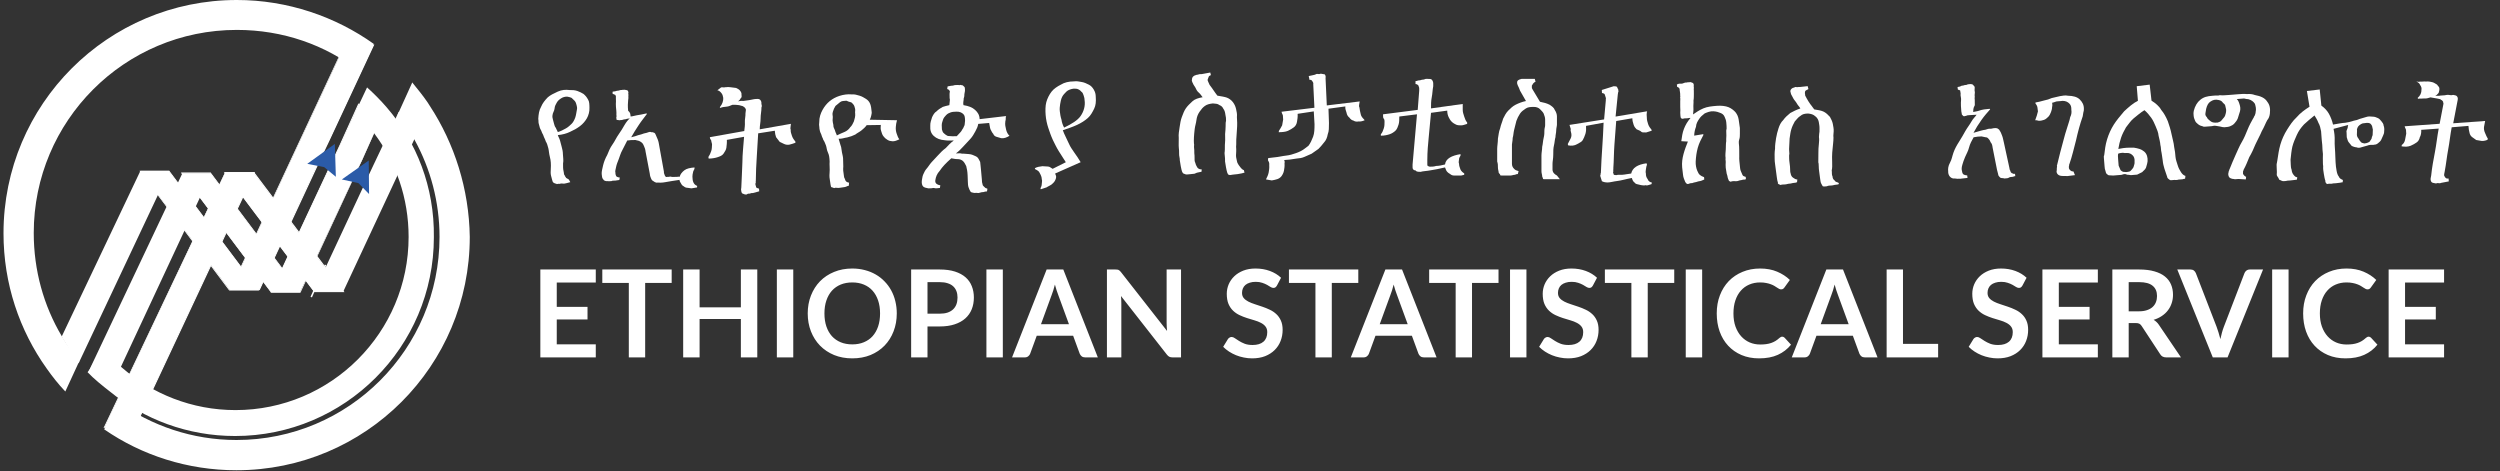 <svg width="329" height="62" viewBox="0 0 329 62" fill="none" xmlns="http://www.w3.org/2000/svg">
<rect x="0" y="0" width="329" height="62" fill="#333333" stroke="none"/>
<path d="M15.723 48.676L27.75 22.916H23.946L11.656 48.894C12.4 49.856 14.805 47.845 15.723 48.676Z" fill="white"/>
<path d="M22.285 22.479H18.48L8.115 44.302C8.815 45.439 9.515 46.751 10.346 47.801L22.285 22.479Z" fill="white"/>
<path d="M34.005 38.135L22.24 22.521H18.436L30.2 38.135H34.005Z" fill="white"/>
<path d="M34.093 38.223H30.157L18.349 22.479H22.285L34.093 38.223ZM30.201 38.092H33.874L22.197 22.566H18.524L30.201 38.092Z" fill="white"/>
<path d="M18.346 54.973L13.754 56.198L29.63 22.697H33.434L18.346 54.973Z" fill="white"/>
<path d="M13.623 56.33L29.63 22.654H33.566L33.522 22.742L18.39 55.018L13.623 56.33ZM29.674 22.742L13.842 56.111L18.303 54.886L33.347 22.742H29.674Z" fill="white"/>
<path d="M39.428 38.398L27.707 22.785H23.858L35.623 38.398H39.428Z" fill="white"/>
<path d="M39.561 38.485H35.625V38.442L23.816 22.697H27.753V22.741L39.561 38.485ZM35.668 38.354H39.342L27.665 22.828H23.991L35.668 38.354Z" fill="white"/>
<path d="M43.366 18.369L49.182 5.904H45.378L30.333 38.136H34.138L42.491 20.118L43.366 18.369Z" fill="white"/>
<path d="M34.178 38.179H30.242L30.286 38.092L45.331 5.859H49.267L49.223 5.947L43.406 18.411L42.575 20.16L34.178 38.179ZM30.417 38.048H34.091L42.444 20.073L43.275 18.324L49.048 5.947H45.374L30.417 38.048Z" fill="white"/>
<path d="M45.158 38.397L33.394 22.74H29.589L41.353 38.397H45.158Z" fill="white"/>
<path d="M45.333 38.442H41.353L41.309 38.399L29.457 22.654H33.437L33.481 22.698L45.333 38.442ZM41.397 38.311H45.026L33.393 22.829H29.763L41.397 38.311Z" fill="white"/>
<path d="M31.163 0C14.194 0 0.461 13.733 0.461 30.701C0.461 37.349 2.56 43.472 6.146 48.501C6.89 49.551 7.677 50.557 8.552 51.475L8.596 51.519L10.432 47.539L10.389 47.495C9.558 46.446 8.814 45.396 8.114 44.215C5.753 40.236 4.441 35.6 4.441 30.658C4.441 15.919 16.38 3.936 31.163 3.936C37.242 3.936 42.796 5.904 47.257 9.359L49.181 5.773C44.152 2.187 37.854 0 31.163 0Z" fill="white"/>
<mask id="mask0_1157_811" style="mask-type:luminance" maskUnits="userSpaceOnUse" x="54" y="11" width="3" height="3">
<path d="M54.252 11.021C54.864 11.765 55.564 12.64 56.133 13.471C55.564 12.596 54.908 11.809 54.252 11.021Z" fill="white"/>
</mask>
<g mask="url(#mask0_1157_811)">
<path d="M57.096 11.46L55.784 14.215L53.291 12.991L54.603 10.279L57.096 11.46Z" fill="white"/>
</g>
<mask id="mask1_1157_811" style="mask-type:luminance" maskUnits="userSpaceOnUse" x="54" y="18" width="1" height="1">
<path d="M54.296 18.148C54.34 18.236 54.383 18.28 54.427 18.367C54.383 18.28 54.34 18.192 54.296 18.148Z" fill="white"/>
</mask>
<g mask="url(#mask1_1157_811)">
<path d="M54.472 18.193L54.385 18.412L54.21 18.324L54.297 18.105L54.472 18.193Z" fill="white"/>
</g>
<path d="M56.574 13.951C56.486 13.776 56.355 13.645 56.267 13.47C55.699 12.639 54.999 11.764 54.387 11.021C54.343 10.977 54.299 10.889 54.256 10.846L53.643 12.201L52.331 15.088C52.944 15.919 53.906 17.231 54.431 18.193C54.474 18.28 54.518 18.324 54.562 18.412C56.661 22.217 57.842 26.59 57.842 31.182C57.842 45.921 45.902 57.904 31.12 57.904C25.303 57.904 19.924 56.023 15.507 52.874L13.714 56.504C18.656 59.916 24.691 61.884 31.12 61.884C48.089 61.884 61.822 48.151 61.822 31.182C61.734 24.884 59.81 18.893 56.574 13.951Z" fill="white"/>
<path d="M46.95 22.521L47.65 21.078L49.487 16.967C48.744 15.961 48.131 14.561 47.213 13.73L44.764 19.066L43.977 20.728L35.667 38.484H39.472L46.95 22.521Z" fill="white"/>
<path d="M39.557 38.484H35.621L44.718 19.023L47.167 13.6L47.211 13.643C47.779 14.212 48.26 14.955 48.698 15.655C48.96 16.093 49.222 16.53 49.485 16.88V16.923V16.967L47.648 21.078L39.557 38.484ZM35.84 38.353H39.514L47.604 21.035L49.441 16.923C49.179 16.53 48.916 16.136 48.654 15.699C48.217 14.999 47.779 14.299 47.254 13.731L44.849 19.023L44.062 20.685L35.84 38.353Z" fill="white"/>
<path d="M50.886 14.126C50.099 13.208 49.224 12.333 48.306 11.502L47.606 12.989L46.775 14.738C47.694 15.613 48.525 16.531 49.268 17.581C52.111 21.386 53.773 26.066 53.773 31.182C53.773 43.734 43.583 53.968 30.987 53.968C25.258 53.968 20.01 51.825 15.986 48.326C15.068 47.495 14.193 46.621 13.406 45.702L11.875 48.501C11.875 48.545 11.525 48.939 11.525 48.982C12.356 49.857 13.493 50.775 14.456 51.519C18.96 55.193 24.689 57.379 30.943 57.379C45.376 57.379 57.097 45.658 57.097 31.226C57.184 24.622 54.822 18.674 50.886 14.126Z" fill="white"/>
<path d="M54.562 17.799C53.993 16.836 53.031 15.524 52.462 14.693V14.737L49.182 21.647L48.482 23.134L41.398 38.31H45.202L54.693 17.973C54.649 17.93 54.605 17.842 54.562 17.799Z" fill="white"/>
<path d="M44.066 18.936L40.435 21.56L42.666 21.997L44.197 23.265L44.066 18.936Z" fill="#2B5BA8"/>
<path d="M48.526 21.123L44.983 23.616L47.17 24.097L48.57 25.54L48.526 21.123Z" fill="#2B5BA8"/>
<path d="M42.84 34.855L40.959 39.098" stroke="white" stroke-width="0.206" stroke-miterlimit="10"/>
<path d="M75.052 23.972C74.958 23.997 74.771 24.047 74.583 24.097C74.395 24.147 74.208 24.196 73.995 24.152C73.783 24.108 73.62 24.252 73.501 24.183C73.314 24.233 73.22 24.258 73.195 24.164C73.101 24.189 72.982 24.12 72.864 24.051C72.745 23.982 72.72 23.888 72.67 23.701C72.62 23.513 72.57 23.325 72.521 23.138C72.446 22.856 72.465 22.55 72.484 22.243C72.522 21.631 72.492 21.137 72.367 20.668C72.243 20.198 72.237 19.798 72.162 19.517C72.063 19.141 71.988 18.86 71.82 18.603C71.745 18.322 71.576 18.065 71.526 17.878C71.477 17.69 71.333 17.527 71.283 17.34C71.233 17.152 71.09 16.989 71.04 16.802C70.99 16.614 70.94 16.426 70.891 16.239C70.841 16.051 70.885 15.838 70.835 15.651C70.873 15.038 70.936 14.519 71.212 14.044C71.394 13.594 71.695 13.213 72.089 12.807C72.415 12.52 72.859 12.302 73.397 12.058C73.935 11.815 74.429 11.784 74.948 11.848C75.348 11.842 75.654 11.861 75.986 11.974C76.317 12.087 76.554 12.225 76.792 12.363C77.054 12.594 77.198 12.757 77.391 13.107C77.56 13.364 77.566 13.764 77.571 14.164C77.602 14.658 77.445 15.202 77.238 15.558C77.031 15.915 76.731 16.296 76.312 16.608C75.892 16.92 75.542 17.113 75.004 17.357C74.56 17.575 73.997 17.724 73.409 17.78C73.459 17.968 73.627 18.224 73.702 18.506C73.776 18.787 73.851 19.069 73.926 19.35C74.001 19.631 74.075 19.913 74.081 20.313C74.087 20.713 74.186 21.089 74.098 21.514C74.104 21.914 74.085 22.22 74.16 22.502C74.234 22.783 74.19 22.996 74.309 23.065C74.359 23.252 74.478 23.321 74.503 23.415C74.621 23.484 74.74 23.553 74.859 23.622L75.052 23.972ZM72.712 15.153C72.668 15.365 72.717 15.553 72.767 15.741C72.817 15.928 72.867 16.116 72.916 16.303C72.966 16.491 73.016 16.679 73.16 16.842C73.21 17.029 73.353 17.192 73.403 17.38C73.778 17.28 74.129 17.087 74.479 16.893C74.829 16.7 75.061 16.437 75.224 16.294C75.387 16.15 75.593 15.794 75.706 15.463C75.819 15.131 75.838 14.825 75.927 14.4C75.971 14.187 75.921 14 75.871 13.812C75.821 13.624 75.771 13.437 75.628 13.274C75.484 13.111 75.365 13.042 75.222 12.88C75.103 12.811 74.891 12.767 74.678 12.723C74.371 12.704 74.09 12.778 73.834 12.947C73.577 13.115 73.414 13.259 73.276 13.496C73.138 13.734 73.001 13.971 72.981 14.278C72.962 14.584 72.731 14.846 72.712 15.153Z" fill="white"/>
<path d="M82.985 15.325C83.188 15.337 83.439 15.23 83.81 15.17C84.181 15.111 84.552 15.052 85.091 14.921L85.127 15.004C84.815 15.435 84.42 15.901 84.06 16.451C83.701 17.001 83.341 17.551 83.065 18.065C83.233 17.994 83.52 17.97 83.772 17.863C84.023 17.755 84.31 17.732 84.561 17.624C84.813 17.517 85.016 17.529 85.268 17.422C85.519 17.314 85.639 17.362 85.758 17.41C85.842 17.374 85.962 17.422 86.081 17.47C86.201 17.518 86.237 17.602 86.308 17.77C86.38 17.937 86.451 18.105 86.559 18.356C86.666 18.608 86.726 18.979 86.785 19.35L87.368 22.569C87.356 22.772 87.427 22.94 87.499 23.108C87.57 23.275 87.69 23.323 87.774 23.287C87.858 23.252 87.977 23.299 88.061 23.264C88.145 23.228 88.348 23.24 88.468 23.288C88.671 23.3 88.755 23.265 88.959 23.277C89.162 23.289 89.329 23.217 89.449 23.265C89.509 22.942 89.773 22.631 90.072 22.404C90.372 22.177 90.826 22.082 91.401 22.035L91.389 22.238C91.341 22.358 91.209 22.513 91.197 22.717C91.149 22.836 91.136 23.04 91.124 23.243C91.148 23.53 91.136 23.734 91.243 23.985C91.35 24.236 91.506 24.368 91.745 24.464L91.733 24.668C91.649 24.703 91.446 24.691 91.362 24.727C91.278 24.763 91.075 24.751 90.991 24.787C90.787 24.774 90.668 24.726 90.465 24.714C90.261 24.702 90.141 24.654 89.986 24.522C89.867 24.474 89.711 24.342 89.639 24.175C89.568 24.007 89.412 23.875 89.425 23.672C88.683 23.791 88.025 23.874 87.57 23.969C87.115 24.064 86.708 24.04 86.505 24.028C86.421 24.064 86.301 24.016 86.182 23.968C86.062 23.92 86.026 23.836 85.907 23.788C85.787 23.74 85.716 23.572 85.68 23.488C85.608 23.321 85.537 23.153 85.513 22.866L84.954 19.934C84.93 19.647 84.823 19.395 84.751 19.228C84.68 19.06 84.608 18.892 84.453 18.761C84.297 18.629 84.177 18.581 84.058 18.533C83.938 18.485 83.735 18.473 83.615 18.425C83.412 18.413 83.328 18.448 83.125 18.436C82.921 18.424 82.754 18.496 82.55 18.483C82.323 18.878 82.131 19.356 81.903 19.751C81.675 20.146 81.567 20.588 81.423 20.947C81.279 21.306 81.135 21.665 81.075 21.988C81.015 22.311 80.919 22.55 80.99 22.717C80.978 22.921 81.05 23.088 81.085 23.172C81.121 23.256 81.36 23.352 81.564 23.364L81.504 23.687C81.216 23.711 81.049 23.782 80.845 23.77C80.642 23.758 80.558 23.794 80.474 23.83C80.391 23.865 80.271 23.817 80.187 23.853C80.103 23.889 80.068 23.805 79.984 23.841C79.697 23.865 79.457 23.769 79.386 23.601C79.23 23.469 79.207 23.182 79.183 22.895C79.16 22.608 79.268 22.165 79.376 21.723C79.484 21.28 79.676 20.802 79.904 20.407C80.096 19.928 80.288 19.45 80.599 19.02C80.911 18.589 81.103 18.111 81.415 17.68C81.726 17.25 81.954 16.855 82.182 16.461C82.409 16.066 82.673 15.755 82.889 15.564C82.721 15.636 82.601 15.588 82.434 15.659C82.266 15.731 82.147 15.683 81.979 15.755C81.811 15.826 81.692 15.778 81.608 15.814C81.524 15.85 81.405 15.802 81.405 15.802C81.321 15.838 81.285 15.754 81.201 15.79C81.118 15.825 81.165 15.706 81.13 15.622C81.094 15.538 81.058 15.454 81.142 15.419C81.106 15.335 81.154 15.215 81.118 15.132C81.143 14.725 81.083 14.354 81.06 14.067C81.036 13.779 81.048 13.576 81.06 13.373C81.073 13.169 81.037 13.085 81.049 12.882C81.061 12.679 81.061 12.679 81.025 12.595C80.99 12.511 80.954 12.427 80.87 12.463C80.834 12.379 80.75 12.415 80.631 12.367L80.607 12.08C80.775 12.008 80.894 12.056 81.062 11.985C81.23 11.913 81.349 11.961 81.517 11.889C81.684 11.818 81.804 11.866 81.888 11.83C81.972 11.794 82.091 11.842 82.175 11.806C82.294 11.854 82.378 11.819 82.498 11.867C82.617 11.915 82.618 11.915 82.653 11.998C82.689 12.082 82.725 12.166 82.677 12.286C82.713 12.369 82.701 12.573 82.688 12.776C82.724 12.86 82.676 12.979 82.664 13.183C82.652 13.386 82.639 13.59 82.627 13.793C82.615 13.996 82.639 14.284 82.662 14.571C82.973 14.835 82.961 15.038 82.985 15.325Z" fill="white"/>
<path d="M94.867 11.527C94.944 11.467 95.08 11.484 95.216 11.502C95.352 11.519 95.429 11.46 95.565 11.477C95.778 11.435 96.05 11.469 96.186 11.487C96.323 11.504 96.595 11.539 96.868 11.573C97.063 11.667 97.259 11.761 97.378 11.915C97.496 12.068 97.615 12.222 97.581 12.494C97.623 12.707 97.606 12.843 97.452 12.962C97.358 13.158 97.281 13.217 97.128 13.336C97.341 13.294 97.554 13.252 97.826 13.286C98.039 13.244 98.388 13.219 98.601 13.177C98.814 13.135 99.027 13.093 99.24 13.051C99.453 13.009 99.589 13.026 99.589 13.026C99.802 12.984 99.998 13.078 100.057 13.155C100.116 13.231 100.235 13.385 100.201 13.657C100.26 13.734 100.183 13.793 100.243 13.87C100.302 13.947 100.226 14.006 100.208 14.143C100.216 14.628 100.087 15.096 100.095 15.581C100.102 16.066 99.974 16.534 99.981 17.02L104.086 16.296C104.069 16.432 104.052 16.568 104.034 16.704C104.017 16.841 104 16.977 104.059 17.053C104.025 17.326 104.126 17.616 104.228 17.905C104.329 18.195 104.508 18.425 104.686 18.655L104.669 18.792C104.379 18.893 104.089 18.995 103.876 19.037C103.663 19.079 103.391 19.044 103.195 18.95C103 18.856 102.804 18.762 102.609 18.668C102.49 18.515 102.311 18.285 102.133 18.054C102.031 17.765 101.989 17.552 101.964 17.203L99.776 17.547C99.714 18.577 99.652 19.607 99.591 20.637C99.529 21.667 99.467 22.698 99.465 23.804C99.465 23.804 99.465 23.804 99.448 23.941C99.448 23.941 99.507 24.017 99.43 24.077L99.413 24.213C99.396 24.349 99.515 24.503 99.498 24.639C99.557 24.715 99.752 24.809 99.889 24.827L99.914 25.176C99.701 25.218 99.624 25.277 99.411 25.32C99.198 25.362 99.121 25.421 98.985 25.404C98.849 25.387 98.695 25.506 98.559 25.488C98.423 25.471 98.346 25.53 98.269 25.59C98.057 25.632 97.861 25.538 97.665 25.444C97.546 25.29 97.564 25.154 97.522 24.941L97.539 24.805L97.556 24.669C97.635 23.503 97.637 22.396 97.699 21.366C97.701 20.259 97.84 19.169 97.919 18.003L95.653 18.407C95.678 18.756 95.626 19.165 95.592 19.437C95.557 19.71 95.386 19.965 95.215 20.22C95.045 20.475 94.755 20.576 94.465 20.678C94.175 20.78 93.75 20.864 93.264 20.872L93.222 20.659C93.393 20.404 93.487 20.208 93.598 19.876C93.71 19.544 93.668 19.331 93.702 19.059C93.719 18.923 93.66 18.846 93.618 18.633C93.635 18.497 93.516 18.343 93.457 18.267L93.415 18.054L97.946 17.245C97.998 16.837 98.05 16.428 98.025 16.079C98 15.73 98.129 15.262 98.104 14.913C98.121 14.777 98.138 14.641 98.156 14.505C98.173 14.368 98.114 14.291 98.054 14.215C97.995 14.138 97.935 14.061 97.74 13.967C97.603 13.95 97.408 13.856 97.272 13.839C97.135 13.821 96.727 13.769 96.378 13.794C96.088 13.896 95.934 14.015 95.585 14.04C95.236 14.064 95.023 14.107 94.734 14.208L94.751 14.072C95.075 13.698 95.204 13.23 95.179 12.881C95.137 12.668 95.095 12.455 94.976 12.302C94.857 12.148 94.679 11.918 94.406 11.883L94.867 11.527Z" fill="white"/>
<path d="M118.043 15.821C117.942 16.156 117.916 16.429 117.89 16.703C117.864 16.976 117.899 17.324 118.01 17.611C118.12 17.897 118.169 18.109 118.354 18.333C117.993 18.505 117.706 18.616 117.433 18.59C117.16 18.564 117.023 18.55 116.763 18.387C116.503 18.225 116.441 18.15 116.256 17.925C116.132 17.775 116.022 17.489 115.973 17.277C115.862 16.991 115.889 16.718 115.915 16.444L114.05 16.473C113.887 16.733 113.588 16.98 113.363 17.165C113.139 17.351 112.777 17.523 112.553 17.708C112.191 17.88 111.905 17.991 111.482 18.088C111.134 18.124 110.772 18.296 110.362 18.257C110.411 18.468 110.522 18.755 110.57 18.966C110.681 19.253 110.729 19.464 110.765 19.812C110.801 20.16 110.911 20.447 110.947 20.795C110.982 21.143 110.943 21.553 110.978 21.901C110.939 22.311 110.975 22.66 111.023 22.871C111.072 23.083 111.046 23.356 111.169 23.506C111.218 23.717 111.28 23.792 111.342 23.867C111.403 23.942 111.602 24.03 111.739 24.043L111.699 24.453C111.563 24.44 111.413 24.563 111.201 24.612C110.99 24.661 110.853 24.648 110.642 24.696C110.43 24.745 110.293 24.732 110.157 24.719C110.02 24.706 109.883 24.692 109.809 24.754C109.672 24.741 109.61 24.666 109.473 24.653C109.337 24.64 109.35 24.503 109.301 24.292C109.253 24.08 109.266 23.944 109.217 23.732C109.168 23.521 109.133 23.172 109.172 22.762C109.224 22.216 109.14 21.656 109.179 21.246C109.157 20.761 109.121 20.413 108.949 20.052C108.777 19.691 108.803 19.417 108.693 19.131C108.582 18.844 108.472 18.558 108.348 18.408C108.3 18.197 108.176 18.047 108.127 17.835C108.079 17.624 107.955 17.474 107.906 17.263C107.858 17.051 107.809 16.84 107.822 16.703C107.773 16.491 107.787 16.355 107.813 16.081C107.803 15.46 107.992 14.926 108.243 14.468C108.494 14.009 108.807 13.625 109.181 13.316C109.556 13.008 109.992 12.774 110.49 12.614C110.988 12.455 111.547 12.371 112.094 12.423C112.442 12.388 112.777 12.489 113.112 12.59C113.447 12.691 113.708 12.854 113.968 13.017C114.228 13.18 114.413 13.404 114.524 13.691C114.634 13.977 114.67 14.325 114.705 14.674C114.754 14.885 114.666 15.084 114.653 15.22C114.64 15.357 114.552 15.555 114.464 15.754L118.043 15.821ZM109.593 15.494C109.567 15.767 109.554 15.903 109.602 16.115C109.651 16.327 109.7 16.538 109.687 16.675C109.735 16.886 109.859 17.036 109.908 17.248C109.956 17.459 110.08 17.609 110.128 17.82C110.49 17.648 110.851 17.476 111.137 17.366C111.424 17.255 111.723 17.008 111.886 16.748C112.111 16.562 112.287 16.166 112.375 15.967C112.476 15.632 112.577 15.297 112.541 14.949C112.493 14.737 112.581 14.539 112.532 14.327C112.483 14.116 112.435 13.904 112.311 13.754C112.188 13.605 112.064 13.455 111.927 13.442C111.791 13.429 111.592 13.341 111.394 13.253C111.046 13.288 110.772 13.262 110.548 13.447C110.323 13.633 110.098 13.818 109.949 13.942C109.786 14.202 109.698 14.4 109.597 14.735C109.496 15.07 109.619 15.22 109.593 15.494Z" fill="white"/>
<path d="M124.935 13.836C124.986 13.353 125.042 13.007 124.971 12.941C124.956 12.53 124.946 12.255 125.006 12.047C124.93 11.844 124.859 11.778 124.651 11.717L124.707 11.371C124.844 11.366 125.047 11.29 125.184 11.285C125.322 11.28 125.459 11.275 125.662 11.198C125.799 11.194 125.936 11.188 126.073 11.183C126.211 11.178 126.282 11.244 126.348 11.173C126.485 11.168 126.556 11.234 126.693 11.229C126.765 11.295 126.836 11.361 126.907 11.427C126.978 11.493 126.983 11.63 126.988 11.768C126.993 11.905 126.998 12.042 126.937 12.25C126.876 12.459 126.953 12.662 126.825 12.941C126.836 13.216 126.709 13.495 126.79 13.836C127.481 13.947 127.969 14.135 128.324 14.466C128.68 14.796 128.899 15.131 128.919 15.68L132.338 15.279L132.41 15.345C132.343 15.416 132.349 15.553 132.354 15.69C132.359 15.827 132.293 15.899 132.298 16.036C132.242 16.381 132.323 16.722 132.404 17.062C132.486 17.402 132.633 17.672 132.847 17.87C132.511 18.088 132.105 18.241 131.759 18.185C131.551 18.124 131.343 18.063 131.134 18.002C130.926 17.941 130.784 17.809 130.707 17.606C130.565 17.474 130.489 17.27 130.342 17.001C130.265 16.798 130.255 16.523 130.174 16.183L128.736 16.305C128.68 16.651 128.553 16.93 128.36 17.281C128.167 17.631 127.974 17.982 127.71 18.266C127.445 18.551 127.115 18.907 126.785 19.262C126.455 19.618 126.19 19.902 125.789 20.192C125.926 20.187 126.2 20.177 126.338 20.172C126.546 20.233 126.683 20.228 126.82 20.223C127.303 20.273 127.715 20.258 127.994 20.385C128.274 20.512 128.482 20.573 128.624 20.705C128.766 20.837 128.843 21.041 128.99 21.31C129 21.584 129.081 21.925 129.097 22.336L129.214 23.637C129.224 23.911 129.229 24.049 129.305 24.252C129.31 24.389 129.381 24.455 129.452 24.521C129.523 24.587 129.595 24.653 129.666 24.719C129.737 24.785 129.874 24.78 129.945 24.846L129.889 25.192C129.752 25.197 129.615 25.202 129.412 25.278C129.274 25.283 129.137 25.288 128.934 25.364C128.731 25.441 128.66 25.375 128.522 25.38C128.385 25.385 128.248 25.39 128.248 25.39C128.111 25.395 128.04 25.329 127.903 25.334C127.831 25.268 127.694 25.273 127.689 25.136C127.618 25.07 127.542 24.867 127.466 24.663C127.389 24.46 127.379 24.186 127.369 23.911L127.339 23.088C127.318 22.539 127.237 22.199 127.156 21.859C127.008 21.589 126.932 21.386 126.719 21.188C126.576 21.056 126.297 20.929 126.023 20.939C125.748 20.949 125.54 20.888 125.194 20.832C124.463 21.477 124 21.975 123.675 22.468C123.279 22.895 123.157 23.312 123.101 23.657C123.04 23.866 123.116 24.069 123.187 24.135C123.259 24.201 123.401 24.333 123.746 24.389L123.69 24.734C123.416 24.745 123.213 24.821 123.004 24.76C122.796 24.699 122.73 24.77 122.593 24.775C122.456 24.78 122.319 24.785 122.319 24.785C122.181 24.79 122.181 24.79 122.181 24.79C121.836 24.734 121.628 24.673 121.485 24.541C121.343 24.409 121.262 24.069 121.318 23.723C121.379 23.515 121.368 23.241 121.495 22.961C121.622 22.682 121.749 22.402 121.948 22.189C122.146 21.975 122.339 21.625 122.603 21.34C122.867 21.056 123.132 20.771 123.396 20.487C123.726 20.131 124.056 19.775 124.458 19.486C124.788 19.13 125.118 18.774 125.52 18.485C125.108 18.5 124.696 18.515 124.351 18.459C123.731 18.414 123.243 18.226 122.888 17.895C122.532 17.565 122.38 17.159 122.425 16.539C122.41 16.127 122.537 15.848 122.659 15.431C122.786 15.152 122.979 14.801 123.248 14.654C123.447 14.44 123.782 14.222 124.051 14.074C124.254 13.998 124.595 13.917 124.935 13.836ZM125.911 17.921C126.109 17.707 126.307 17.494 126.439 17.352C126.571 17.209 126.632 17.001 126.764 16.859C126.825 16.651 126.958 16.508 126.952 16.371C126.947 16.234 127.008 16.026 127.003 15.888C126.988 15.477 126.978 15.202 126.765 15.004C126.551 14.806 126.272 14.679 125.86 14.694C125.586 14.704 125.311 14.715 125.108 14.791C124.905 14.867 124.702 14.943 124.503 15.157C124.371 15.299 124.173 15.512 124.112 15.721C124.051 15.929 123.924 16.208 123.934 16.483C123.939 16.62 123.95 16.894 123.955 17.032C124.031 17.235 124.036 17.372 124.178 17.504C124.321 17.636 124.463 17.768 124.742 17.895C125.225 17.946 125.499 17.936 125.911 17.921Z" fill="white"/>
<path d="M142.216 21.345L138.875 22.825C138.875 22.825 138.832 22.912 138.918 22.956C138.918 22.956 138.875 23.042 138.962 23.086C139.049 23.346 138.919 23.607 138.833 23.78C138.746 23.954 138.529 24.172 138.356 24.302C138.182 24.432 137.922 24.52 137.748 24.65C137.488 24.737 137.228 24.824 136.967 24.911L136.924 24.781C137.01 24.608 137.097 24.434 137.097 24.217C137.096 24 137.183 23.826 137.096 23.566C137.096 23.348 137.008 23.088 136.834 22.784C136.747 22.524 136.487 22.394 136.226 22.264L136.182 22.134C136.486 21.96 136.833 21.916 137.181 21.872C137.398 21.872 137.702 21.915 137.919 21.915C138.136 21.915 138.353 22.131 138.527 22.218L140.262 21.348C139.958 20.87 139.653 20.393 139.349 19.916C139.045 19.439 138.783 18.875 138.566 18.441C138.305 17.877 138.13 17.356 137.956 16.835C137.782 16.315 137.651 15.707 137.607 15.143C137.563 14.579 137.562 13.927 137.692 13.45C137.821 12.972 138.081 12.451 138.385 12.06C138.688 11.669 139.165 11.364 139.599 11.146C140.076 10.842 140.684 10.711 141.335 10.71C141.682 10.666 141.986 10.71 142.377 10.796C142.681 10.839 143.029 11.012 143.289 11.142C143.55 11.272 143.767 11.489 143.941 11.793C144.115 12.096 144.202 12.357 144.203 12.791C144.247 13.355 144.204 13.876 143.988 14.31C143.771 14.745 143.554 15.179 143.164 15.527C142.774 15.875 142.297 16.179 141.733 16.44C141.169 16.701 140.518 16.919 139.867 17.137C140.041 17.658 140.389 18.265 140.694 18.959C140.998 19.654 141.694 20.434 142.216 21.345ZM139.473 14.663C139.517 15.01 139.561 15.358 139.691 15.748C139.735 16.095 139.866 16.486 140.04 16.79C141.038 16.311 141.819 15.832 142.209 15.268C142.599 14.703 142.858 13.964 142.727 13.14C142.727 12.923 142.64 12.662 142.596 12.532C142.553 12.402 142.466 12.142 142.292 12.055C142.161 11.882 141.988 11.795 141.901 11.752C141.727 11.665 141.51 11.665 141.293 11.665C140.946 11.709 140.555 11.84 140.338 12.057C140.121 12.275 139.905 12.492 139.775 12.753C139.645 13.013 139.558 13.404 139.515 13.708C139.472 14.012 139.429 14.316 139.473 14.663Z" fill="white"/>
<path d="M163.775 22.73C163.775 22.73 163.559 22.753 163.434 22.81C163.218 22.833 163.093 22.89 162.877 22.913C162.662 22.936 162.446 22.959 162.23 22.982C162.014 23.005 161.889 23.061 161.798 23.027C161.707 22.994 161.616 22.959 161.616 22.959C161.616 22.959 161.559 22.835 161.502 22.71C161.446 22.585 161.423 22.369 161.343 22.028C161.32 21.812 161.24 21.471 161.217 21.256C161.228 20.949 161.205 20.733 161.182 20.517C161.159 20.301 161.136 20.085 161.17 19.995C161.215 19.597 161.169 19.165 161.214 18.767C161.259 18.37 161.213 17.938 161.224 17.631C161.269 17.234 161.28 16.927 161.291 16.62C161.302 16.313 161.279 16.098 161.347 15.916C161.358 15.609 161.335 15.393 161.256 15.052C161.233 14.836 161.153 14.496 161.005 14.337C160.891 14.087 160.743 13.928 160.47 13.826C160.231 13.633 160.016 13.656 159.618 13.611C159.186 13.657 158.845 13.737 158.562 13.942C158.278 14.146 158.085 14.385 157.858 14.715C157.631 15.045 157.495 15.409 157.45 15.806C157.405 16.204 157.269 16.568 157.224 16.965C157.179 17.363 157.134 17.761 157.123 18.067C157.112 18.374 157.101 18.681 157.124 18.897C157.181 19.022 157.113 19.204 157.136 19.42C157.159 19.635 157.182 19.851 157.171 20.158C157.194 20.374 157.217 20.59 157.206 20.896C157.195 21.203 157.252 21.328 157.309 21.453C157.389 21.794 157.536 21.953 157.593 22.078C157.741 22.237 157.923 22.305 158.139 22.282L158.128 22.588C158.128 22.588 158.003 22.645 157.787 22.668C157.571 22.691 157.446 22.748 157.197 22.862C156.981 22.885 156.765 22.908 156.549 22.931C156.333 22.954 156.117 22.977 156.026 22.943C155.936 22.909 155.845 22.875 155.754 22.841C155.663 22.807 155.606 22.682 155.549 22.557C155.492 22.432 155.469 22.216 155.389 21.876C155.366 21.66 155.286 21.319 155.263 21.103C155.274 20.796 155.16 20.547 155.171 20.24C155.182 19.933 155.159 19.717 155.136 19.501C155.091 19.07 155.136 18.672 155.124 18.149C155.078 17.718 155.157 17.229 155.236 16.74C155.315 16.252 155.36 15.854 155.53 15.399C155.7 14.945 155.836 14.581 156.062 14.251C156.289 13.921 156.607 13.626 156.925 13.33C157.243 13.034 157.708 12.897 158.265 12.794C158.117 12.636 158.003 12.386 157.764 12.193C157.526 12 157.412 11.75 157.298 11.5C157.093 11.217 157.036 11.092 156.922 10.842C156.865 10.717 156.808 10.592 156.876 10.41C156.853 10.194 157.046 9.955 157.387 9.876C157.512 9.819 157.603 9.853 157.728 9.796C157.853 9.739 157.944 9.773 158.159 9.75C158.375 9.727 158.5 9.67 158.716 9.647C158.932 9.624 159.057 9.567 159.273 9.544L159.353 9.885C159.228 9.942 159.103 9.999 159.069 10.09C159.035 10.181 159.001 10.271 158.933 10.453C158.899 10.544 158.956 10.669 159.013 10.794C159.07 10.919 159.127 11.044 159.183 11.169C159.536 11.611 159.855 12.145 160.208 12.588C160.696 12.667 161.185 12.746 161.458 12.848C161.73 12.95 162.06 13.177 162.265 13.46C162.47 13.744 162.584 13.994 162.664 14.335C162.743 14.676 162.823 15.016 162.778 15.414C162.801 15.63 162.79 15.937 162.813 16.153C162.802 16.459 162.825 16.675 162.78 17.073C162.769 17.38 162.724 17.777 162.713 18.084C162.668 18.482 162.714 18.914 162.669 19.311C162.715 19.743 162.67 20.141 162.659 20.447C162.648 20.754 162.762 21.004 162.785 21.22C162.808 21.436 162.956 21.595 163.012 21.72C163.422 22.287 163.513 22.321 163.695 22.389L163.775 22.73Z" fill="white"/>
<path d="M166.894 20.805C167.501 20.714 167.996 20.702 168.507 20.594C169.019 20.486 169.514 20.474 169.929 20.349C170.345 20.225 170.761 20.101 171.194 19.88C171.626 19.66 171.868 19.407 172.205 19.17C172.463 18.821 172.625 18.455 172.804 17.994C172.983 17.532 172.988 16.942 172.992 16.351L172.894 14.659L170.769 14.978C170.798 15.377 170.731 15.759 170.681 16.046C170.631 16.333 170.485 16.603 170.26 16.761C170.036 16.919 169.811 17.077 169.491 17.218C169.17 17.359 168.771 17.388 168.276 17.4L168.31 17.209C168.439 17.035 168.585 16.764 168.73 16.494C168.78 16.207 168.83 15.92 168.864 15.729C168.88 15.633 168.818 15.425 168.835 15.33C168.852 15.234 168.789 15.026 168.71 14.914L168.648 14.706L172.977 14.181L172.825 11.099C172.859 10.908 172.78 10.796 172.701 10.684C172.622 10.571 172.543 10.459 172.335 10.521L172.227 10.01C172.435 9.947 172.531 9.964 172.739 9.902C172.947 9.84 173.042 9.856 173.155 9.777C173.267 9.698 173.458 9.732 173.554 9.749C173.649 9.765 173.762 9.686 173.857 9.703C174.049 9.736 174.24 9.77 174.336 9.786C174.415 9.899 174.493 10.011 174.443 10.298L174.607 13.874L178.936 13.349C178.92 13.444 178.886 13.636 178.87 13.731C178.853 13.827 178.82 14.018 178.898 14.13C178.944 14.434 178.99 14.738 179.052 14.946C179.097 15.249 179.255 15.474 179.509 15.715L179.588 15.828C179.267 15.969 178.964 16.014 178.772 15.981C178.565 16.043 178.278 15.993 178.103 15.864C177.912 15.831 177.737 15.701 177.579 15.477C177.405 15.348 177.247 15.123 177.201 14.82C177.139 14.612 176.998 14.291 177.048 14.005L174.827 14.307L174.893 16.19C174.888 16.781 174.9 17.276 174.738 17.642C174.655 18.12 174.492 18.485 174.251 18.739C173.993 19.088 173.751 19.341 173.51 19.595C173.173 19.832 172.948 19.99 172.612 20.227C172.291 20.368 171.971 20.509 171.651 20.65C171.33 20.791 171.027 20.837 170.628 20.866C170.324 20.911 170.021 20.957 169.717 21.002C169.413 21.048 169.222 21.014 169.014 21.077C168.997 21.172 168.997 21.172 169.076 21.285C169.06 21.38 169.06 21.38 169.043 21.476C169.072 21.875 169.022 22.162 168.972 22.449C168.922 22.736 168.776 23.006 168.647 23.18C168.518 23.355 168.293 23.513 168.085 23.575C167.877 23.637 167.669 23.7 167.366 23.745C167.27 23.728 167.175 23.712 166.983 23.678C166.888 23.662 166.696 23.628 166.601 23.611C166.747 23.341 166.909 22.976 166.959 22.689C167.009 22.402 167.059 22.115 167.03 21.716C167.064 21.524 167.001 21.317 166.923 21.204C166.844 21.092 166.86 20.996 166.894 20.805Z" fill="white"/>
<path d="M185.894 22.032C185.894 21.934 185.894 21.934 185.894 21.837C185.894 21.74 185.894 21.74 185.894 21.643C185.991 20.478 186.088 19.411 186.185 18.343C186.282 17.275 186.379 16.11 186.476 15.042L184.147 15.334C184.147 15.722 184.147 16.11 184.049 16.401C183.952 16.693 183.855 16.984 183.661 17.178C183.467 17.372 183.176 17.566 182.885 17.663C182.593 17.76 182.205 17.858 181.72 17.858V17.663C181.914 17.469 182.011 17.178 182.108 16.887C182.205 16.596 182.205 16.304 182.205 16.013C182.205 15.916 182.205 15.722 182.108 15.625C182.011 15.528 182.011 15.334 182.011 15.236V15.042L186.573 14.46L186.67 13.198L186.768 11.936C186.768 11.839 186.768 11.742 186.768 11.645C186.768 11.451 186.67 11.354 186.67 11.257C186.573 11.159 186.476 11.062 186.282 11.062V10.674C186.476 10.674 186.573 10.577 186.768 10.577C186.962 10.577 187.059 10.48 187.253 10.48C187.447 10.48 187.544 10.383 187.641 10.383C187.738 10.383 187.835 10.383 187.932 10.383C188.127 10.383 188.321 10.383 188.418 10.48C188.515 10.577 188.612 10.771 188.612 10.965C188.612 11.062 188.612 11.062 188.612 11.159C188.612 11.257 188.612 11.354 188.612 11.354C188.515 11.839 188.515 12.324 188.418 12.81C188.321 13.295 188.321 13.78 188.321 14.266L192.495 13.683C192.495 13.78 192.495 13.975 192.495 14.072C192.495 14.169 192.495 14.363 192.495 14.46C192.495 14.751 192.592 15.042 192.689 15.334C192.786 15.625 192.883 15.916 193.077 16.11V16.304C192.786 16.401 192.495 16.498 192.301 16.498C192.107 16.498 191.815 16.498 191.621 16.401C191.427 16.304 191.233 16.207 191.039 16.013C190.845 15.819 190.748 15.625 190.65 15.431C190.553 15.236 190.456 14.945 190.456 14.557L188.321 14.848C188.224 15.916 188.127 16.984 188.029 17.954C187.932 18.925 187.835 19.993 187.835 21.061C187.835 21.158 187.835 21.255 187.835 21.352C187.835 21.449 187.835 21.546 187.835 21.643C187.835 21.74 187.835 21.837 187.932 21.837C188.029 21.934 188.127 21.934 188.224 21.934C188.418 21.934 188.709 21.934 189 21.837C189.389 21.837 189.777 21.74 190.165 21.643C190.262 20.867 191.039 20.478 192.204 20.284V20.478C192.107 20.673 192.009 20.77 192.009 20.964C192.009 21.158 191.912 21.352 192.009 21.546C192.009 21.837 192.107 22.032 192.204 22.323C192.301 22.517 192.495 22.711 192.689 22.808V23.002C192.592 23.002 192.398 23.099 192.301 23.099C192.204 23.099 192.009 23.099 191.912 23.099C191.718 23.099 191.524 23.099 191.33 23.099C191.136 23.099 190.942 23.002 190.845 22.905C190.65 22.808 190.553 22.711 190.456 22.614C190.359 22.517 190.262 22.323 190.165 22.032C189.389 22.226 188.806 22.323 188.224 22.42C187.738 22.517 187.253 22.517 186.962 22.614C186.67 22.614 186.379 22.614 186.282 22.42C185.991 22.42 185.894 22.226 185.894 22.032Z" fill="white"/>
<path d="M205.281 23.585C205.184 23.585 205.087 23.585 204.893 23.585C204.699 23.585 204.505 23.585 204.311 23.585C204.117 23.585 203.922 23.585 203.728 23.585C203.534 23.585 203.34 23.585 203.243 23.585C203.146 23.585 203.049 23.585 203.049 23.488C203.049 23.391 202.952 23.294 202.952 23.197C202.952 23.002 202.855 22.808 202.855 22.517C202.855 22.226 202.855 21.934 202.855 21.74C202.855 21.449 202.855 21.255 202.855 20.964C202.855 20.77 202.855 20.576 202.855 20.478C202.855 20.09 202.952 19.702 202.952 19.314C203.049 18.925 203.049 18.537 203.146 18.149C203.243 17.76 203.243 17.469 203.243 17.178C203.243 16.887 203.34 16.693 203.34 16.498C203.34 16.207 203.34 15.916 203.34 15.722C203.34 15.431 203.243 15.236 203.146 14.945C203.049 14.751 202.855 14.557 202.661 14.363C202.466 14.169 202.175 14.072 201.884 14.072C201.496 14.072 201.107 14.072 200.816 14.266C200.525 14.46 200.234 14.654 200.04 14.945C199.845 15.236 199.651 15.625 199.554 15.916C199.457 16.304 199.36 16.693 199.263 17.081C199.166 17.469 199.166 17.858 199.069 18.149C199.069 18.537 198.972 18.828 198.972 19.022C198.972 19.216 198.972 19.411 198.972 19.605C198.972 19.799 198.972 20.09 198.972 20.284C198.972 20.576 198.972 20.77 198.972 20.964C198.972 21.158 198.972 21.352 198.972 21.546C198.972 21.837 199.069 22.032 199.263 22.226C199.457 22.42 199.554 22.42 199.845 22.517L199.748 22.905C199.651 22.905 199.554 22.905 199.36 23.002C199.166 23.002 198.972 23.099 198.778 23.099C198.583 23.099 198.292 23.099 198.098 23.099C197.904 23.099 197.71 23.099 197.613 23.099C197.516 23.099 197.419 23.099 197.419 23.002C197.419 22.905 197.321 22.905 197.224 22.711C197.224 22.517 197.127 22.323 197.127 22.032C197.127 21.74 197.127 21.546 197.03 21.255C197.03 20.964 197.03 20.673 197.03 20.381C197.03 20.09 197.03 19.896 197.03 19.605C197.03 19.216 197.127 18.731 197.127 18.246C197.224 17.76 197.224 17.372 197.419 16.887C197.516 16.401 197.71 16.013 197.807 15.625C198.001 15.236 198.195 14.848 198.486 14.557C198.778 14.266 199.069 13.975 199.457 13.78C199.845 13.586 200.331 13.392 200.816 13.295C200.719 13.101 200.525 12.81 200.428 12.616C200.331 12.421 200.137 12.13 200.04 11.936C199.942 11.645 199.845 11.451 199.748 11.257C199.651 11.062 199.651 10.965 199.651 10.868C199.651 10.577 199.845 10.48 200.234 10.383C200.331 10.383 200.428 10.383 200.525 10.383C200.622 10.383 200.816 10.383 201.01 10.383C201.204 10.383 201.301 10.383 201.496 10.383C201.69 10.383 201.884 10.383 201.981 10.383L202.078 10.771C201.981 10.771 201.884 10.868 201.787 10.965C201.69 11.062 201.69 11.159 201.593 11.257C201.593 11.354 201.593 11.451 201.593 11.548C201.593 11.645 201.69 11.742 201.787 11.936C202.078 12.421 202.369 12.907 202.661 13.392C203.146 13.489 203.534 13.586 203.922 13.78C204.214 13.975 204.505 14.169 204.602 14.46C204.796 14.751 204.893 15.042 204.893 15.334C204.893 15.625 204.893 16.013 204.893 16.401C204.893 16.596 204.796 16.887 204.796 17.178C204.796 17.469 204.699 17.76 204.699 18.052C204.602 18.343 204.602 18.731 204.505 19.119C204.408 19.508 204.408 19.896 204.408 20.381C204.408 20.867 204.311 21.255 204.311 21.546C204.311 21.837 204.311 22.129 204.311 22.323C204.311 22.517 204.408 22.711 204.505 22.808C204.602 22.905 204.699 23.002 204.893 23.099L205.281 23.585Z" fill="white"/>
<path d="M210.607 23.198C210.578 23.105 210.578 23.105 210.641 22.983C210.612 22.891 210.612 22.891 210.675 22.769C210.725 21.634 210.775 20.499 210.854 19.456C210.932 18.414 210.982 17.279 211.032 16.143L208.722 16.566C208.746 16.965 208.741 17.272 208.643 17.608C208.546 17.944 208.419 18.188 208.292 18.431C208.165 18.675 207.887 18.762 207.546 18.971C207.205 19.18 206.805 19.204 206.377 19.136L206.318 18.951C206.445 18.707 206.572 18.464 206.699 18.22C206.826 17.977 206.831 17.67 206.743 17.392C206.714 17.299 206.656 17.114 206.719 16.992C206.69 16.9 206.632 16.715 206.603 16.622L206.544 16.437L211.1 15.715L211.213 14.458L211.327 13.201C211.297 13.108 211.361 12.987 211.332 12.894C211.273 12.709 211.244 12.616 211.186 12.431C211.157 12.339 211.035 12.275 210.821 12.241L210.797 11.841C210.982 11.783 211.074 11.754 211.26 11.696C211.445 11.637 211.537 11.608 211.723 11.55C211.908 11.492 212 11.462 212.093 11.433C212.185 11.404 212.278 11.375 212.371 11.346C212.585 11.38 212.77 11.322 212.828 11.507C212.887 11.692 213.009 11.755 212.974 11.97C213.003 12.062 213.003 12.062 212.94 12.184C212.877 12.306 212.969 12.277 212.906 12.399C212.866 12.92 212.798 13.348 212.758 13.87C212.719 14.391 212.65 14.82 212.611 15.341L216.767 14.643C216.704 14.765 216.733 14.857 216.699 15.072C216.728 15.164 216.694 15.378 216.723 15.471C216.718 15.778 216.805 16.056 216.893 16.334C216.98 16.611 217.16 16.86 217.311 17.016L217.369 17.201C217.092 17.289 216.814 17.376 216.629 17.434C216.414 17.4 216.136 17.488 215.986 17.331C215.835 17.175 215.62 17.141 215.377 17.014C215.226 16.858 215.075 16.702 214.988 16.424C214.9 16.147 214.813 15.869 214.818 15.562L212.693 15.926C212.614 16.968 212.536 18.011 212.457 19.053C212.378 20.096 212.392 21.109 212.313 22.152C212.342 22.244 212.279 22.366 212.308 22.459C212.337 22.551 212.274 22.673 212.274 22.673C212.303 22.766 212.332 22.858 212.361 22.951C212.39 23.043 212.483 23.014 212.697 23.049C212.882 22.99 213.189 22.995 213.496 23C213.896 22.976 214.173 22.889 214.666 22.836C214.832 22.071 215.514 21.653 216.684 21.488L216.742 21.673C216.679 21.795 216.644 22.009 216.61 22.224C216.576 22.438 216.541 22.652 216.6 22.837C216.595 23.144 216.653 23.329 216.833 23.578C216.92 23.856 217.164 23.983 217.378 24.017L217.344 24.231C217.251 24.261 217.066 24.319 216.974 24.348C216.881 24.377 216.696 24.435 216.574 24.372C216.389 24.43 216.175 24.396 215.96 24.362C215.746 24.328 215.624 24.264 215.41 24.23C215.195 24.195 215.137 24.01 215.015 23.947C214.865 23.791 214.806 23.606 214.748 23.421C213.978 23.561 213.33 23.765 212.838 23.818C212.346 23.872 211.883 24.017 211.576 24.012C211.269 24.007 211.055 23.973 210.811 23.846C210.724 23.568 210.665 23.383 210.607 23.198Z" fill="white"/>
<path d="M221.259 18.582C221.334 18.02 221.409 17.459 221.612 16.949C221.814 16.439 222.055 16.017 222.474 15.519C222.258 15.507 222.079 15.584 221.863 15.572C221.646 15.56 221.557 15.598 221.468 15.637C221.251 15.624 221.213 15.535 221.174 15.446C221.136 15.357 221.148 15.14 221.121 14.835C221.133 14.618 221.146 14.401 221.119 14.095C221.131 13.879 221.105 13.573 221.117 13.356C221.129 13.139 221.141 12.922 221.103 12.833C221.154 12.706 221.115 12.617 221.115 12.617C221.139 12.183 221.024 11.916 221.036 11.699C220.959 11.521 220.831 11.47 220.704 11.42L220.677 11.114C220.856 11.037 220.945 10.998 221.162 11.011C221.378 11.023 221.467 10.984 221.646 10.907C221.824 10.83 221.951 10.881 222.041 10.842C222.13 10.804 222.257 10.854 222.346 10.816C222.435 10.777 222.563 10.828 222.691 10.879C222.818 10.929 222.818 10.929 222.857 11.018C222.895 11.108 222.934 11.197 222.883 11.324C222.922 11.413 222.91 11.63 222.897 11.847C222.936 11.936 222.885 12.064 222.912 12.369C222.899 12.586 222.926 12.892 222.863 13.236C222.889 13.542 222.827 13.886 222.853 14.192C222.879 14.498 222.817 14.842 222.804 15.059C223.212 14.778 223.619 14.496 224.153 14.265C224.688 14.034 225.3 13.981 225.911 13.929C226.523 13.876 227.084 13.951 227.467 14.103C227.85 14.255 228.182 14.534 228.387 14.763C228.63 15.081 228.745 15.348 228.81 15.743C228.875 16.138 228.901 16.444 228.966 16.839C228.954 17.056 228.98 17.362 228.968 17.578C228.956 17.795 228.982 18.101 228.881 18.356C228.78 18.611 228.845 19.006 228.871 19.312C228.897 19.618 228.873 20.051 228.887 20.574C228.863 21.007 228.928 21.402 228.954 21.708C228.981 22.014 229.007 22.32 229.084 22.498C229.161 22.676 229.238 22.855 229.315 23.033C229.392 23.211 229.609 23.223 229.736 23.274L229.763 23.58C229.674 23.618 229.584 23.657 229.368 23.645C229.189 23.721 228.973 23.709 228.794 23.786C228.616 23.863 228.4 23.851 228.183 23.839C227.966 23.827 227.788 23.904 227.788 23.904C227.699 23.942 227.66 23.853 227.533 23.803C227.494 23.713 227.456 23.624 227.417 23.535C227.34 23.357 227.352 23.14 227.237 22.873C227.21 22.567 227.133 22.389 227.107 22.083C227.081 21.777 227.093 21.561 227.105 21.344C227.117 21.127 227.04 20.949 227.091 20.821C227.026 20.426 227.089 20.082 227.113 19.648C227.137 19.215 227.111 18.909 227.174 18.565C227.147 18.259 227.21 17.915 227.184 17.609C227.157 17.303 227.169 17.086 227.22 16.959C227.232 16.742 227.206 16.436 227.18 16.13C227.153 15.824 227.076 15.646 226.961 15.379C226.845 15.111 226.679 14.972 226.424 14.87C226.169 14.769 225.913 14.668 225.48 14.644C225.047 14.62 224.69 14.774 224.334 14.927C224.016 15.171 223.787 15.375 223.596 15.669C223.406 15.963 223.216 16.256 223.191 16.69C223.04 17.073 222.977 17.417 222.953 17.85L224.137 17.656L224.176 17.745C223.884 18.294 223.593 18.843 223.429 19.442C223.265 20.042 223.19 20.603 223.153 21.253C223.129 21.686 223.232 22.171 223.348 22.438C223.463 22.705 223.54 22.883 223.707 23.023C223.873 23.163 224 23.213 224.255 23.315L224.282 23.621C224.193 23.659 224.104 23.698 223.925 23.775C223.747 23.852 223.53 23.839 223.352 23.916C223.174 23.993 222.957 23.981 222.69 24.097C222.473 24.085 222.295 24.162 222.206 24.2C222.117 24.239 221.989 24.188 221.989 24.188C221.989 24.188 221.823 24.048 221.784 23.959C221.669 23.692 221.515 23.335 221.489 23.029C221.462 22.724 221.397 22.329 221.371 22.023C221.318 21.411 221.393 20.85 221.557 20.25C221.721 19.651 221.924 19.14 222.126 18.63L221.259 18.582Z" fill="white"/>
<path d="M242.015 24.211C241.929 24.256 241.844 24.302 241.627 24.308C241.41 24.314 241.239 24.405 241.022 24.411C240.805 24.417 240.588 24.423 240.416 24.514C240.199 24.52 240.114 24.566 239.982 24.526C239.897 24.572 239.851 24.486 239.805 24.401C239.76 24.315 239.714 24.229 239.668 24.144C239.577 23.972 239.571 23.755 239.519 23.453C239.468 23.15 239.462 22.933 239.41 22.631C239.359 22.328 239.353 22.111 239.347 21.894C239.341 21.677 239.335 21.46 239.29 21.374C239.278 20.94 239.312 20.592 239.3 20.158C239.289 19.724 239.323 19.376 239.357 19.027C239.391 18.679 239.425 18.331 239.373 18.028C239.408 17.68 239.402 17.463 239.442 17.331C239.436 17.114 239.47 16.766 239.418 16.463C239.367 16.161 239.361 15.944 239.224 15.687C239.086 15.43 238.909 15.305 238.732 15.179C238.555 15.054 238.292 14.974 237.944 14.94C237.51 14.951 237.208 15.003 236.911 15.271C236.654 15.409 236.403 15.763 236.192 15.986C236.026 16.294 235.861 16.603 235.741 16.997C235.621 17.391 235.587 17.739 235.513 18.219C235.479 18.567 235.491 19.001 235.457 19.349C235.423 19.698 235.475 20 235.48 20.217C235.44 20.349 235.446 20.566 235.452 20.783C235.458 21 235.464 21.217 235.515 21.519C235.567 21.822 235.573 22.039 235.579 22.256C235.584 22.473 235.59 22.69 235.636 22.775C235.688 23.078 235.779 23.249 235.956 23.375C236.133 23.5 236.31 23.626 236.527 23.62L236.493 23.968C236.408 24.014 236.322 24.06 236.105 24.066C235.888 24.072 235.717 24.163 235.5 24.169C235.283 24.175 235.112 24.266 234.895 24.272C234.678 24.278 234.461 24.284 234.375 24.329C234.289 24.375 234.244 24.289 234.112 24.25C233.981 24.21 233.935 24.124 233.975 23.993C233.884 23.821 233.878 23.604 233.826 23.302C233.775 22.999 233.769 22.782 233.717 22.48C233.666 22.177 233.66 21.96 233.608 21.657C233.557 21.355 233.551 21.138 233.545 20.921C233.533 20.487 233.522 20.053 233.596 19.573C233.584 19.139 233.658 18.66 233.732 18.18C233.806 17.7 233.926 17.306 234.045 16.912C234.165 16.518 234.37 16.078 234.667 15.81C234.918 15.455 235.215 15.187 235.597 14.873C236.025 14.644 236.368 14.461 236.927 14.272C236.79 14.015 236.613 13.89 236.476 13.633C236.339 13.376 236.116 13.165 236.024 12.994C235.887 12.737 235.75 12.48 235.704 12.394C235.659 12.309 235.653 12.092 235.607 12.006C235.601 11.789 235.812 11.566 236.115 11.515C236.201 11.469 236.286 11.423 236.418 11.463C236.549 11.503 236.72 11.412 236.851 11.451C237.068 11.446 237.154 11.4 237.371 11.394C237.588 11.388 237.674 11.342 237.891 11.337L237.988 11.725C237.902 11.771 237.731 11.862 237.645 11.908C237.56 11.954 237.52 12.085 237.526 12.302C237.572 12.387 237.532 12.519 237.577 12.604C237.623 12.69 237.715 12.861 237.76 12.947C238.035 13.461 238.395 13.929 238.755 14.397C239.234 14.471 239.714 14.545 240.023 14.71C240.331 14.876 240.554 15.087 240.822 15.383C240.96 15.64 241.142 15.983 241.194 16.285C241.246 16.588 241.343 16.976 241.309 17.325C241.315 17.542 241.235 17.804 241.286 18.107C241.292 18.324 241.258 18.672 241.224 19.021C241.19 19.369 241.156 19.717 241.122 20.066C241.088 20.414 241.1 20.848 241.111 21.282C241.123 21.716 241.135 22.15 241.055 22.413C241.106 22.715 241.027 22.978 241.164 23.235C241.17 23.452 241.261 23.623 241.438 23.749C241.53 23.92 241.661 23.96 241.924 24.04L242.015 24.211Z" fill="white"/>
<path d="M259.671 14.739C259.882 14.69 260.229 14.652 260.514 14.543C260.799 14.435 261.357 14.347 261.842 14.319L261.905 14.389C261.524 14.816 261.143 15.243 260.751 15.8C260.358 16.356 260.04 16.853 259.711 17.479C259.922 17.43 260.207 17.322 260.417 17.273C260.628 17.224 260.913 17.115 261.261 17.077C261.545 16.968 261.756 16.919 262.03 16.941C262.241 16.892 262.452 16.843 262.588 16.853C262.725 16.864 262.862 16.874 262.925 16.944C262.988 17.014 263.125 17.025 263.176 17.224C263.302 17.364 263.354 17.564 263.468 17.833C263.583 18.102 263.624 18.431 263.727 18.83L264.418 22.011C264.47 22.211 264.459 22.34 264.522 22.41C264.584 22.48 264.573 22.61 264.636 22.68C264.699 22.75 264.762 22.82 264.899 22.83C264.962 22.9 265.098 22.911 265.172 22.851L265.213 23.18C265.076 23.17 264.928 23.289 264.791 23.278C264.655 23.268 264.444 23.317 264.37 23.376C264.296 23.436 264.085 23.484 263.948 23.474C263.811 23.463 263.737 23.523 263.675 23.453C263.538 23.442 263.401 23.432 263.401 23.432C263.264 23.421 263.201 23.351 263.138 23.281C263.075 23.211 262.95 23.071 262.961 22.942C262.909 22.742 262.857 22.543 262.806 22.343L262.229 19.432C262.189 19.103 262.137 18.904 261.948 18.694C261.897 18.494 261.771 18.354 261.645 18.214C261.519 18.074 261.383 18.064 261.246 18.053C261.109 18.043 260.909 17.962 260.772 17.952C260.636 17.941 260.425 17.99 260.288 17.98C260.077 18.028 259.94 18.018 259.729 18.067C259.485 18.504 259.241 18.942 259.134 19.39C259.026 19.837 258.782 20.275 258.612 20.653C258.442 21.031 258.346 21.349 258.25 21.667C258.153 21.986 258.131 22.245 258.183 22.444C258.235 22.644 258.223 22.773 258.349 22.913C258.412 22.983 258.612 23.064 258.885 23.085L258.926 23.414C258.715 23.463 258.442 23.442 258.231 23.491C258.02 23.54 257.883 23.529 257.746 23.518C257.609 23.508 257.535 23.567 257.473 23.497C257.399 23.557 257.336 23.487 257.336 23.487C256.988 23.525 256.788 23.445 256.6 23.235C256.474 23.095 256.36 22.825 256.382 22.566C256.341 22.238 256.375 21.849 256.619 21.412C256.863 20.974 256.896 20.586 257.078 20.078C257.259 19.571 257.503 19.134 257.821 18.637C258.139 18.14 258.383 17.703 258.628 17.265C258.872 16.828 259.179 16.461 259.423 16.023C259.667 15.586 259.963 15.348 260.122 15.1C259.985 15.089 259.774 15.138 259.638 15.127C259.501 15.117 259.29 15.166 259.153 15.155C259.016 15.145 258.805 15.194 258.731 15.253C258.595 15.243 258.521 15.302 258.521 15.302C258.384 15.292 258.384 15.292 258.321 15.222C258.258 15.152 258.258 15.152 258.195 15.082C258.132 15.012 258.206 14.952 258.143 14.882C258.155 14.753 258.092 14.683 258.103 14.553C258.073 14.095 258.033 13.766 258.055 13.507C258.077 13.248 258.099 12.989 258.048 12.79C257.996 12.59 258.007 12.461 258.018 12.331C258.029 12.202 257.966 12.132 257.978 12.002C257.989 11.873 257.852 11.862 257.852 11.862C257.789 11.792 257.715 11.852 257.652 11.782L257.612 11.453C257.822 11.404 257.959 11.414 258.107 11.296C258.318 11.246 258.455 11.257 258.529 11.198C258.666 11.208 258.876 11.159 258.95 11.1C259.087 11.11 259.161 11.051 259.298 11.061C259.435 11.072 259.572 11.082 259.635 11.152C259.697 11.222 259.76 11.292 259.823 11.362C259.886 11.432 259.875 11.562 259.864 11.691C259.853 11.821 259.841 11.95 259.893 12.15C259.882 12.279 259.871 12.409 259.86 12.538C259.912 12.738 259.827 12.926 259.878 13.126C259.856 13.385 259.908 13.584 259.886 13.843C259.641 14.281 259.693 14.48 259.671 14.739Z" fill="white"/>
<path d="M273.064 23.048C272.927 23.045 272.72 23.111 272.583 23.108C272.446 23.106 272.238 23.171 272.101 23.169C271.964 23.167 271.827 23.164 271.689 23.162C271.552 23.16 271.415 23.157 271.415 23.157C271.14 23.153 270.936 23.081 270.801 22.941C270.666 22.802 270.6 22.595 270.673 22.39C270.675 22.253 270.675 22.253 270.677 22.115C270.679 21.978 270.749 21.911 270.682 21.841C270.828 21.294 270.977 20.61 271.123 20.063C271.27 19.517 271.416 18.97 271.562 18.423C271.709 17.876 271.855 17.329 271.999 16.92C272.146 16.373 272.36 15.896 272.436 15.417C272.578 15.145 272.652 14.803 272.59 14.458C272.596 14.047 272.531 13.84 272.329 13.63C272.126 13.421 271.854 13.279 271.442 13.272C271.305 13.27 271.098 13.335 270.823 13.331C270.549 13.326 270.409 13.461 270.065 13.524C270.063 13.661 270.128 13.868 270.056 14.073C270.051 14.348 269.979 14.552 269.907 14.757C269.835 14.962 269.693 15.234 269.554 15.369C269.414 15.504 269.205 15.706 268.998 15.772C268.791 15.837 268.584 15.902 268.309 15.897C268.104 15.825 267.967 15.823 267.83 15.821C267.902 15.616 267.974 15.411 268.046 15.207C268.118 15.002 268.12 14.864 268.193 14.66C268.195 14.523 268.13 14.316 268.132 14.178C268.134 14.041 268.002 13.764 267.867 13.625L267.869 13.487C268.213 13.424 268.557 13.361 268.972 13.231C269.316 13.168 269.73 13.038 270.007 12.905C270.351 12.842 270.765 12.712 271.109 12.649C271.454 12.586 271.798 12.523 272.14 12.597C272.826 12.609 273.373 12.755 273.711 13.104C274.048 13.453 274.248 13.8 274.239 14.349C274.237 14.486 274.234 14.623 274.162 14.828C274.16 14.965 274.088 15.17 274.086 15.307C273.725 16.331 273.433 17.424 273.21 18.451C272.917 19.544 272.694 20.57 272.333 21.594C272.264 21.661 272.331 21.731 272.259 21.936C272.257 22.073 272.254 22.21 272.389 22.35C272.524 22.489 272.592 22.559 272.866 22.564L273.064 23.048Z" fill="white"/>
<path d="M281.193 11.345L282.898 11.136L283.14 13.252C283.647 13.555 284.165 13.994 284.41 14.456C284.791 14.907 285.036 15.369 285.292 15.968C285.473 16.504 285.655 17.04 285.774 17.65C285.893 18.26 286.075 18.796 286.119 19.343C286.227 19.817 286.261 20.227 286.294 20.638C286.328 21.048 286.499 21.447 286.595 21.784C286.692 22.12 286.851 22.383 287.01 22.645C287.169 22.908 287.391 23.096 287.602 23.148L287.562 23.495C287.499 23.569 287.425 23.506 287.225 23.592C287.089 23.603 286.815 23.625 286.678 23.637C286.479 23.722 286.268 23.67 286.131 23.681C285.994 23.693 285.857 23.704 285.72 23.715C285.584 23.726 285.51 23.664 285.361 23.538C285.287 23.475 285.213 23.412 285.202 23.276C285.106 22.939 284.935 22.54 284.839 22.203C284.742 21.867 284.646 21.53 284.612 21.12C284.579 20.71 284.482 20.373 284.46 20.099C284.363 19.763 284.404 19.415 284.307 19.079C284.273 18.669 284.177 18.332 284.069 17.859C284.036 17.448 283.865 17.049 283.695 16.65C283.524 16.251 283.354 15.851 283.12 15.526C282.887 15.201 282.58 14.813 282.21 14.499C281.685 14.817 281.171 15.273 280.783 15.58C280.332 15.961 280.092 16.394 279.778 16.764C279.538 17.197 279.298 17.63 279.132 18.126C278.966 18.622 278.863 19.043 278.771 19.602C279.245 19.494 279.655 19.46 279.929 19.438C280.202 19.416 280.55 19.456 280.824 19.433C281.382 19.526 281.804 19.629 282.174 19.943C282.544 20.257 282.652 20.73 282.623 21.214C282.582 21.562 282.468 21.847 282.416 22.058C282.302 22.343 282.102 22.428 281.914 22.65C281.714 22.735 281.452 22.894 281.252 22.98C280.979 23.002 280.705 23.025 280.431 23.047C280.295 23.058 280.22 22.995 280.084 23.007C279.947 23.018 279.873 22.955 279.662 22.904C279.525 22.915 279.388 22.926 279.189 23.011C279.052 23.022 278.778 23.045 278.641 23.056C278.505 23.067 278.231 23.09 278.094 23.101C277.957 23.112 277.746 23.061 277.61 23.072C277.473 23.083 277.399 23.02 277.251 22.895C277.177 22.832 277.091 22.632 277.08 22.495C276.995 22.296 276.984 22.159 276.961 21.885C276.939 21.612 276.928 21.475 276.916 21.338C276.905 21.201 276.883 20.928 276.872 20.791C276.86 20.654 276.849 20.517 276.912 20.443C276.993 19.748 277.073 19.052 277.291 18.346C277.508 17.639 277.8 16.995 278.166 16.415C278.531 15.834 279.034 15.241 279.536 14.649C280.112 14.12 280.689 13.591 281.35 13.261L281.193 11.345ZM279.848 20.133C279.711 20.145 279.574 20.156 279.364 20.104C279.227 20.116 278.953 20.138 278.753 20.223C278.702 20.434 278.724 20.708 278.747 20.981C278.769 21.255 278.792 21.529 278.814 21.802C278.899 22.002 278.985 22.201 279.07 22.401C279.218 22.527 279.366 22.652 279.64 22.63C279.85 22.681 280.05 22.596 280.187 22.585C280.324 22.574 280.449 22.426 280.575 22.278C280.7 22.13 280.763 22.056 280.815 21.845C280.866 21.634 280.929 21.56 280.907 21.286C280.947 20.939 280.851 20.602 280.629 20.414C280.481 20.288 280.258 20.1 279.848 20.133Z" fill="white"/>
<path d="M295.548 23.614C295.412 23.625 295.201 23.573 295.064 23.584C294.927 23.595 294.716 23.543 294.58 23.553C294.443 23.564 294.306 23.575 294.169 23.586C294.032 23.597 293.958 23.534 293.821 23.545C293.611 23.493 293.4 23.441 293.315 23.241C293.23 23.041 293.219 22.905 293.271 22.694C293.334 22.62 293.261 22.557 293.324 22.483C293.386 22.409 293.376 22.272 293.439 22.198C293.669 21.629 293.899 21.06 294.192 20.417C294.485 19.774 294.715 19.205 295.018 18.698C295.322 18.192 295.552 17.623 295.782 17.054C296.012 16.484 296.253 16.052 296.494 15.62C296.62 15.472 296.609 15.335 296.735 15.187C296.787 14.976 296.85 14.903 296.839 14.766C296.943 14.344 296.848 14.008 296.752 13.671C296.593 13.408 296.298 13.156 295.876 13.052C295.74 13.063 295.529 13.011 295.318 12.959C295.044 12.981 294.771 13.003 294.36 13.036C294.582 13.224 294.677 13.561 294.773 13.898C294.869 14.234 294.828 14.582 294.713 14.867C294.661 15.077 294.546 15.362 294.494 15.573C294.379 15.857 294.253 16.005 294.064 16.227C293.875 16.448 293.675 16.533 293.475 16.618C293.276 16.703 293.002 16.725 292.728 16.746C292.591 16.757 292.381 16.705 292.17 16.653C291.959 16.601 291.822 16.612 291.611 16.56C291.401 16.508 291.201 16.593 291.064 16.604C290.927 16.615 290.79 16.626 290.654 16.637C290.517 16.647 290.38 16.658 290.243 16.669C290.106 16.68 289.969 16.691 289.895 16.628C289.685 16.576 289.474 16.524 289.252 16.335C289.031 16.146 288.957 16.083 288.872 15.883C288.787 15.684 288.702 15.484 288.681 15.21C288.659 14.937 288.648 14.8 288.7 14.589C288.856 13.957 289.16 13.45 289.549 13.144C290 12.764 290.474 12.657 291.158 12.602C291.295 12.591 291.432 12.581 291.569 12.57C291.705 12.559 291.916 12.611 292.116 12.526C292.464 12.567 292.874 12.534 293.285 12.502C293.695 12.469 294.106 12.436 294.516 12.403C294.927 12.371 295.337 12.338 295.685 12.379C296.095 12.346 296.443 12.387 296.728 12.502C297.497 12.648 298.066 12.878 298.383 13.403C298.69 13.792 298.796 14.265 298.714 14.96C298.673 15.308 298.558 15.593 298.369 15.814C298.128 16.247 297.961 16.742 297.657 17.248C297.427 17.818 297.123 18.324 296.83 18.967C296.6 19.536 296.307 20.179 296.003 20.686C295.773 21.255 295.543 21.824 295.302 22.256C295.239 22.33 295.25 22.467 295.187 22.541C295.198 22.678 295.146 22.889 295.22 22.951C295.294 23.015 295.379 23.214 295.589 23.266L295.548 23.614ZM291.96 13.158C291.538 13.054 291.202 13.15 290.876 13.382C290.613 13.541 290.435 13.899 290.331 14.321C290.279 14.532 290.29 14.669 290.238 14.879C290.186 15.09 290.271 15.29 290.418 15.416C290.503 15.616 290.577 15.679 290.725 15.805C290.873 15.93 291.02 16.056 291.231 16.108C291.442 16.16 291.716 16.139 291.852 16.128C292.052 16.043 292.189 16.032 292.315 15.884C292.441 15.736 292.567 15.589 292.693 15.441C292.819 15.293 292.871 15.082 292.923 14.872C292.975 14.661 292.964 14.524 292.953 14.387C292.942 14.25 292.857 14.051 292.846 13.914C292.835 13.777 292.688 13.651 292.54 13.525C292.381 13.262 292.171 13.21 291.96 13.158Z" fill="white"/>
<path d="M303.588 11.974L305.274 11.775L305.491 13.895C305.894 14.183 306.257 14.559 306.492 14.984C306.726 15.409 306.921 15.922 307.027 16.395C307.718 16.28 308.191 16.174 308.625 16.156C308.97 16.099 309.316 16.041 309.572 15.944C309.829 15.846 310.046 15.838 310.174 15.789C310.303 15.74 310.431 15.691 310.559 15.643C310.816 15.545 311.161 15.488 311.418 15.39C311.675 15.293 311.98 15.324 312.285 15.355C312.502 15.346 312.768 15.466 312.945 15.545C313.122 15.625 313.259 15.793 313.396 15.961C313.534 16.129 313.671 16.297 313.68 16.514C313.777 16.771 313.786 16.988 313.755 17.293C313.764 17.51 313.684 17.687 313.605 17.864C313.525 18.041 313.445 18.218 313.366 18.396C313.286 18.573 313.118 18.71 312.95 18.847C312.782 18.984 312.653 19.033 312.436 19.042C312.308 19.091 312.219 19.051 312.003 19.06C311.786 19.069 311.657 19.117 311.529 19.166C311.272 19.263 311.055 19.272 310.799 19.37C310.542 19.467 310.325 19.476 310.148 19.396C309.843 19.365 309.666 19.286 309.488 19.206C309.351 19.038 309.214 18.87 309.077 18.701C308.94 18.533 308.931 18.316 308.833 18.06C308.824 17.843 308.816 17.626 308.807 17.409C308.758 17.281 308.838 17.104 308.917 16.927C308.997 16.749 308.948 16.621 309.028 16.444L307.094 16.958C307.2 17.431 307.266 17.993 307.244 18.516C307.222 19.038 307.289 19.6 307.306 20.034C307.324 20.468 307.342 20.901 307.36 21.335C307.377 21.769 307.435 22.114 307.493 22.459C307.55 22.805 307.648 23.061 307.785 23.23C307.882 23.486 308.059 23.566 308.325 23.685L308.294 23.991C308.294 23.991 308.077 24 307.949 24.048C307.732 24.057 307.603 24.106 307.386 24.115C307.17 24.124 306.953 24.133 306.824 24.181C306.607 24.19 306.519 24.15 306.391 24.199C306.262 24.248 306.085 24.168 306.125 24.079C306.037 24.04 305.988 23.911 306.028 23.823C305.93 23.566 305.873 23.221 305.815 22.875C305.758 22.53 305.7 22.185 305.731 21.88C305.673 21.534 305.704 21.229 305.687 20.795C305.717 20.49 305.7 20.056 305.642 19.711C305.624 19.277 305.607 18.843 305.549 18.498C305.531 18.064 305.474 17.719 305.456 17.285C305.398 16.94 305.292 16.466 305.106 16.17C304.96 15.785 304.774 15.488 304.588 15.192C304.084 15.604 303.579 16.015 303.203 16.378C302.787 16.83 302.499 17.233 302.26 17.764C302.021 18.295 301.822 18.737 301.672 19.308C301.561 19.791 301.499 20.402 301.437 21.012C301.446 21.229 301.455 21.446 301.464 21.663C301.473 21.88 301.482 22.097 301.579 22.354C301.588 22.57 301.685 22.827 301.823 22.995C301.96 23.164 302.097 23.332 302.314 23.323L302.283 23.628C302.283 23.628 302.155 23.677 301.938 23.686C301.721 23.695 301.593 23.744 301.376 23.752C301.159 23.761 300.942 23.77 300.814 23.819C300.597 23.828 300.468 23.876 300.291 23.797C300.203 23.757 300.114 23.717 299.937 23.637C299.889 23.509 299.84 23.381 299.703 23.212C299.565 23.044 299.645 22.867 299.636 22.65C299.627 22.433 299.618 22.217 299.61 22C299.601 21.783 299.592 21.566 299.632 21.477C299.671 21.389 299.663 21.172 299.702 21.084C299.804 20.384 299.906 19.685 300.096 19.025C300.286 18.366 300.605 17.658 300.972 17.078C301.34 16.498 301.707 15.918 302.251 15.418C302.707 14.878 303.34 14.417 303.933 14.046L303.588 11.974ZM311.493 16.169C311.276 16.178 311.148 16.227 310.931 16.236C310.803 16.285 310.674 16.333 310.506 16.471C310.338 16.608 310.298 16.696 310.258 16.785C310.219 16.873 310.139 17.05 310.188 17.179C310.196 17.395 310.157 17.484 310.166 17.701C310.174 17.918 310.223 18.046 310.36 18.214C310.409 18.343 310.546 18.511 310.683 18.679C310.821 18.847 310.949 18.799 311.126 18.878C311.343 18.869 311.471 18.821 311.6 18.772C311.728 18.723 311.856 18.674 311.936 18.497C311.976 18.409 312.144 18.272 312.135 18.055C312.215 17.878 312.255 17.789 312.246 17.572C312.237 17.355 312.277 17.267 312.268 17.05C312.219 16.922 312.21 16.705 312.162 16.576C312.113 16.448 311.976 16.28 311.887 16.24C311.799 16.2 311.71 16.16 311.493 16.169Z" fill="white"/>
<path d="M318.268 10.769C318.363 10.785 318.476 10.711 318.667 10.744C318.763 10.76 318.971 10.703 319.067 10.719C319.258 10.752 319.466 10.695 319.753 10.744C319.944 10.777 320.23 10.826 320.404 10.949C320.577 11.073 320.768 11.106 320.829 11.303C321.003 11.426 321.064 11.623 321.011 11.894C320.977 12.075 320.942 12.256 320.829 12.33C320.699 12.494 320.586 12.568 320.473 12.642C320.681 12.584 320.968 12.634 321.176 12.576C321.48 12.535 321.671 12.568 321.88 12.511C322.088 12.453 322.375 12.502 322.47 12.519C322.661 12.552 322.774 12.478 322.869 12.494C323.06 12.527 323.251 12.56 323.33 12.667C323.408 12.774 323.486 12.88 323.434 13.151C323.416 13.242 323.416 13.242 323.399 13.332C323.382 13.422 323.364 13.513 323.364 13.513C323.277 13.965 323.191 14.417 323.104 14.868C323.017 15.32 322.93 15.772 322.843 16.224L327.045 15.92C327.028 16.011 326.993 16.191 326.976 16.282C326.959 16.372 326.924 16.553 326.906 16.643C326.854 16.914 326.898 17.202 327.037 17.506C327.176 17.81 327.236 18.007 327.393 18.221L327.358 18.401C327.037 18.533 326.733 18.574 326.542 18.541C326.351 18.508 326.064 18.459 325.873 18.426C325.699 18.303 325.526 18.18 325.352 18.056C325.179 17.933 325.022 17.719 324.979 17.432C324.918 17.235 324.875 16.947 324.849 16.569L322.643 16.75C322.452 17.744 322.357 18.754 322.183 19.658C322.009 20.562 321.914 21.572 321.723 22.566L321.705 22.657L321.688 22.747L321.653 22.928C321.618 23.108 321.696 23.215 321.775 23.322C321.853 23.429 321.931 23.536 322.235 23.495L322.261 23.873C322.052 23.93 321.957 23.914 321.748 23.971C321.54 24.029 321.445 24.012 321.236 24.07C321.123 24.144 320.932 24.111 320.837 24.094C320.741 24.078 320.628 24.152 320.533 24.135C320.246 24.086 320.055 24.053 319.977 23.946C319.899 23.84 319.838 23.642 319.873 23.462C319.89 23.371 319.89 23.371 319.908 23.281C319.908 23.281 319.925 23.191 319.943 23.1C320.056 21.999 320.247 21.005 320.438 20.011C320.629 19.017 320.742 17.916 320.933 16.922L318.632 17.086C318.658 17.464 318.589 17.826 318.441 18.08C318.389 18.352 318.241 18.606 318.015 18.754C317.79 18.902 317.564 19.05 317.243 19.181C316.921 19.313 316.522 19.337 316.044 19.255L316.079 19.074C316.305 18.926 316.453 18.672 316.505 18.401C316.557 18.13 316.609 17.858 316.661 17.587C316.678 17.497 316.618 17.3 316.635 17.209C316.652 17.119 316.592 16.922 316.514 16.815L316.453 16.618L321.055 16.29C321.124 15.928 321.193 15.567 321.263 15.205C321.332 14.844 321.402 14.482 321.489 14.03C321.506 13.94 321.524 13.85 321.558 13.669C321.576 13.579 321.498 13.472 321.515 13.381C321.437 13.274 321.359 13.168 321.263 13.151C321.185 13.044 320.994 13.012 320.707 12.962C320.421 12.913 320.23 12.88 319.848 12.814C319.64 12.872 319.318 13.003 319.032 12.954C318.728 12.995 318.441 12.946 318.233 13.003L318.155 12.896C318.511 12.584 318.676 12.239 318.667 11.771C318.702 11.59 318.641 11.393 318.485 11.179C318.424 10.982 318.25 10.859 317.981 10.719L318.268 10.769Z" fill="white"/>
<path d="M73.269 37.177V40.385H77.317V42.041H73.269V45.313H78.405V47.033H71.109V35.465H78.405V37.177H73.269ZM88.392 37.233H84.904V47.033H82.752V37.233H79.264V35.465H88.392V37.233ZM99.658 35.465V47.033H97.498V41.977H92.066V47.033H89.906V35.465H92.066V40.441H97.498V35.465H99.658ZM104.394 47.033H102.234V35.465H104.394V47.033ZM118.016 41.249C118.016 42.097 117.875 42.884 117.592 43.609C117.315 44.329 116.92 44.953 116.408 45.481C115.896 46.009 115.28 46.422 114.56 46.721C113.84 47.014 113.04 47.161 112.16 47.161C111.286 47.161 110.488 47.014 109.768 46.721C109.048 46.422 108.43 46.009 107.912 45.481C107.4 44.953 107.003 44.329 106.72 43.609C106.438 42.884 106.296 42.097 106.296 41.249C106.296 40.401 106.438 39.617 106.72 38.897C107.003 38.172 107.4 37.545 107.912 37.017C108.43 36.489 109.048 36.078 109.768 35.785C110.488 35.486 111.286 35.337 112.16 35.337C112.747 35.337 113.299 35.407 113.816 35.545C114.334 35.678 114.808 35.87 115.24 36.121C115.672 36.367 116.059 36.668 116.4 37.025C116.747 37.377 117.04 37.772 117.28 38.209C117.52 38.647 117.702 39.121 117.824 39.633C117.952 40.145 118.016 40.684 118.016 41.249ZM115.816 41.249C115.816 40.614 115.731 40.047 115.56 39.545C115.39 39.038 115.147 38.609 114.832 38.257C114.518 37.905 114.134 37.636 113.68 37.449C113.232 37.263 112.726 37.169 112.16 37.169C111.595 37.169 111.086 37.263 110.632 37.449C110.184 37.636 109.8 37.905 109.48 38.257C109.166 38.609 108.923 39.038 108.752 39.545C108.582 40.047 108.496 40.614 108.496 41.249C108.496 41.884 108.582 42.455 108.752 42.961C108.923 43.462 109.166 43.889 109.48 44.241C109.8 44.588 110.184 44.855 110.632 45.041C111.086 45.228 111.595 45.321 112.16 45.321C112.726 45.321 113.232 45.228 113.68 45.041C114.134 44.855 114.518 44.588 114.832 44.241C115.147 43.889 115.39 43.462 115.56 42.961C115.731 42.455 115.816 41.884 115.816 41.249ZM123.666 41.281C124.061 41.281 124.405 41.233 124.698 41.137C124.991 41.036 125.234 40.895 125.426 40.713C125.623 40.526 125.77 40.303 125.866 40.041C125.962 39.775 126.01 39.478 126.01 39.153C126.01 38.844 125.962 38.564 125.866 38.313C125.77 38.062 125.626 37.849 125.434 37.673C125.242 37.497 124.999 37.364 124.706 37.273C124.413 37.177 124.066 37.129 123.666 37.129H122.058V41.281H123.666ZM123.666 35.465C124.439 35.465 125.109 35.556 125.674 35.737C126.239 35.919 126.706 36.172 127.074 36.497C127.442 36.822 127.714 37.212 127.89 37.665C128.071 38.118 128.162 38.614 128.162 39.153C128.162 39.713 128.069 40.228 127.882 40.697C127.695 41.161 127.415 41.561 127.042 41.897C126.669 42.233 126.199 42.495 125.634 42.681C125.074 42.868 124.418 42.961 123.666 42.961H122.058V47.033H119.906V35.465H123.666ZM131.972 47.033H129.812V35.465H131.972V47.033ZM140.674 42.665L139.266 38.817C139.197 38.647 139.125 38.444 139.05 38.209C138.976 37.974 138.901 37.721 138.826 37.449C138.757 37.721 138.685 37.977 138.61 38.217C138.536 38.452 138.464 38.657 138.394 38.833L136.994 42.665H140.674ZM144.474 47.033H142.81C142.624 47.033 142.472 46.988 142.354 46.897C142.237 46.801 142.149 46.684 142.09 46.545L141.226 44.185H136.434L135.57 46.545C135.528 46.668 135.445 46.78 135.322 46.881C135.2 46.983 135.048 47.033 134.866 47.033H133.186L137.738 35.465H139.93L144.474 47.033ZM155.424 35.465V47.033H154.32C154.149 47.033 154.005 47.007 153.888 46.953C153.776 46.895 153.666 46.798 153.56 46.665L147.52 38.953C147.552 39.305 147.568 39.63 147.568 39.929V47.033H145.672V35.465H146.8C146.89 35.465 146.968 35.471 147.032 35.481C147.101 35.486 147.16 35.502 147.208 35.529C147.261 35.55 147.312 35.585 147.36 35.633C147.408 35.676 147.461 35.734 147.52 35.809L153.584 43.553C153.568 43.367 153.554 43.182 153.544 43.001C153.533 42.82 153.528 42.652 153.528 42.497V35.465H155.424ZM168.051 37.569C167.987 37.681 167.917 37.764 167.843 37.817C167.773 37.865 167.685 37.889 167.579 37.889C167.467 37.889 167.344 37.849 167.211 37.769C167.083 37.684 166.928 37.59 166.747 37.489C166.565 37.388 166.352 37.297 166.107 37.217C165.867 37.132 165.581 37.089 165.251 37.089C164.952 37.089 164.691 37.127 164.467 37.201C164.243 37.27 164.053 37.369 163.899 37.497C163.749 37.625 163.637 37.78 163.563 37.961C163.488 38.137 163.451 38.332 163.451 38.545C163.451 38.817 163.525 39.044 163.675 39.225C163.829 39.407 164.032 39.561 164.283 39.689C164.533 39.817 164.819 39.932 165.139 40.033C165.459 40.135 165.787 40.244 166.123 40.361C166.459 40.473 166.787 40.606 167.107 40.761C167.427 40.91 167.712 41.102 167.963 41.337C168.213 41.566 168.413 41.849 168.563 42.185C168.717 42.521 168.795 42.929 168.795 43.409C168.795 43.932 168.704 44.422 168.523 44.881C168.347 45.334 168.085 45.732 167.739 46.073C167.397 46.409 166.979 46.676 166.483 46.873C165.987 47.065 165.419 47.161 164.779 47.161C164.411 47.161 164.048 47.124 163.691 47.049C163.333 46.98 162.989 46.879 162.659 46.745C162.333 46.612 162.027 46.452 161.739 46.265C161.451 46.078 161.195 45.87 160.971 45.641L161.603 44.609C161.656 44.535 161.725 44.473 161.811 44.425C161.896 44.372 161.987 44.345 162.083 44.345C162.216 44.345 162.36 44.401 162.515 44.513C162.669 44.62 162.853 44.74 163.067 44.873C163.28 45.007 163.528 45.129 163.811 45.241C164.099 45.348 164.443 45.401 164.843 45.401C165.456 45.401 165.931 45.257 166.267 44.969C166.603 44.676 166.771 44.257 166.771 43.713C166.771 43.409 166.693 43.161 166.539 42.969C166.389 42.777 166.189 42.617 165.939 42.489C165.688 42.356 165.403 42.244 165.083 42.153C164.763 42.062 164.437 41.964 164.107 41.857C163.776 41.751 163.451 41.623 163.131 41.473C162.811 41.324 162.525 41.129 162.275 40.889C162.024 40.649 161.821 40.35 161.667 39.993C161.517 39.63 161.443 39.185 161.443 38.657C161.443 38.236 161.525 37.825 161.691 37.425C161.861 37.025 162.107 36.67 162.427 36.361C162.747 36.052 163.141 35.804 163.611 35.617C164.08 35.431 164.619 35.337 165.227 35.337C165.909 35.337 166.539 35.444 167.115 35.657C167.691 35.87 168.181 36.169 168.587 36.553L168.051 37.569ZM178.752 37.233H175.264V47.033H173.112V37.233H169.624V35.465H178.752V37.233ZM185.253 42.665L183.845 38.817C183.775 38.647 183.703 38.444 183.629 38.209C183.554 37.974 183.479 37.721 183.405 37.449C183.335 37.721 183.263 37.977 183.189 38.217C183.114 38.452 183.042 38.657 182.973 38.833L181.573 42.665H185.253ZM189.053 47.033H187.389C187.202 47.033 187.05 46.988 186.933 46.897C186.815 46.801 186.727 46.684 186.669 46.545L185.805 44.185H181.013L180.149 46.545C180.106 46.668 180.023 46.78 179.901 46.881C179.778 46.983 179.626 47.033 179.445 47.033H177.765L182.317 35.465H184.509L189.053 47.033ZM197.205 37.233H193.717V47.033H191.565V37.233H188.077V35.465H197.205V37.233ZM200.879 47.033H198.719V35.465H200.879V47.033ZM209.629 37.569C209.565 37.681 209.495 37.764 209.421 37.817C209.351 37.865 209.263 37.889 209.157 37.889C209.045 37.889 208.922 37.849 208.789 37.769C208.661 37.684 208.506 37.59 208.325 37.489C208.143 37.388 207.93 37.297 207.685 37.217C207.445 37.132 207.159 37.089 206.829 37.089C206.53 37.089 206.269 37.127 206.045 37.201C205.821 37.27 205.631 37.369 205.477 37.497C205.327 37.625 205.215 37.78 205.141 37.961C205.066 38.137 205.029 38.332 205.029 38.545C205.029 38.817 205.103 39.044 205.253 39.225C205.407 39.407 205.61 39.561 205.861 39.689C206.111 39.817 206.397 39.932 206.717 40.033C207.037 40.135 207.365 40.244 207.701 40.361C208.037 40.473 208.365 40.606 208.685 40.761C209.005 40.91 209.29 41.102 209.541 41.337C209.791 41.566 209.991 41.849 210.141 42.185C210.295 42.521 210.373 42.929 210.373 43.409C210.373 43.932 210.282 44.422 210.101 44.881C209.925 45.334 209.663 45.732 209.317 46.073C208.975 46.409 208.557 46.676 208.061 46.873C207.565 47.065 206.997 47.161 206.357 47.161C205.989 47.161 205.626 47.124 205.269 47.049C204.911 46.98 204.567 46.879 204.237 46.745C203.911 46.612 203.605 46.452 203.317 46.265C203.029 46.078 202.773 45.87 202.549 45.641L203.181 44.609C203.234 44.535 203.303 44.473 203.389 44.425C203.474 44.372 203.565 44.345 203.661 44.345C203.794 44.345 203.938 44.401 204.093 44.513C204.247 44.62 204.431 44.74 204.645 44.873C204.858 45.007 205.106 45.129 205.389 45.241C205.677 45.348 206.021 45.401 206.421 45.401C207.034 45.401 207.509 45.257 207.845 44.969C208.181 44.676 208.349 44.257 208.349 43.713C208.349 43.409 208.271 43.161 208.117 42.969C207.967 42.777 207.767 42.617 207.517 42.489C207.266 42.356 206.981 42.244 206.661 42.153C206.341 42.062 206.015 41.964 205.685 41.857C205.354 41.751 205.029 41.623 204.709 41.473C204.389 41.324 204.103 41.129 203.853 40.889C203.602 40.649 203.399 40.35 203.245 39.993C203.095 39.63 203.021 39.185 203.021 38.657C203.021 38.236 203.103 37.825 203.269 37.425C203.439 37.025 203.685 36.67 204.005 36.361C204.325 36.052 204.719 35.804 205.189 35.617C205.658 35.431 206.197 35.337 206.805 35.337C207.487 35.337 208.117 35.444 208.693 35.657C209.269 35.87 209.759 36.169 210.165 36.553L209.629 37.569ZM220.33 37.233H216.842V47.033H214.69V37.233H211.202V35.465H220.33V37.233ZM224.004 47.033H221.844V35.465H224.004V47.033ZM234.538 44.305C234.655 44.305 234.759 44.35 234.85 44.441L235.698 45.361C235.228 45.943 234.65 46.388 233.962 46.697C233.279 47.007 232.458 47.161 231.498 47.161C230.639 47.161 229.866 47.014 229.178 46.721C228.495 46.428 227.911 46.02 227.426 45.497C226.94 44.974 226.567 44.35 226.306 43.625C226.05 42.9 225.922 42.108 225.922 41.249C225.922 40.38 226.06 39.585 226.338 38.865C226.615 38.14 227.004 37.516 227.506 36.993C228.012 36.471 228.615 36.065 229.314 35.777C230.012 35.484 230.786 35.337 231.634 35.337C232.476 35.337 233.223 35.476 233.874 35.753C234.53 36.031 235.087 36.393 235.546 36.841L234.826 37.841C234.783 37.905 234.727 37.961 234.658 38.009C234.594 38.057 234.503 38.081 234.386 38.081C234.306 38.081 234.223 38.06 234.138 38.017C234.052 37.969 233.959 37.913 233.858 37.849C233.756 37.78 233.639 37.705 233.506 37.625C233.372 37.545 233.218 37.473 233.042 37.409C232.866 37.34 232.66 37.284 232.426 37.241C232.196 37.193 231.93 37.169 231.626 37.169C231.108 37.169 230.634 37.263 230.202 37.449C229.775 37.63 229.407 37.897 229.098 38.249C228.788 38.596 228.548 39.023 228.378 39.529C228.207 40.031 228.122 40.604 228.122 41.249C228.122 41.9 228.212 42.478 228.394 42.985C228.58 43.492 228.831 43.919 229.146 44.265C229.46 44.612 229.831 44.879 230.258 45.065C230.684 45.246 231.143 45.337 231.634 45.337C231.927 45.337 232.191 45.321 232.426 45.289C232.666 45.257 232.884 45.206 233.082 45.137C233.284 45.068 233.474 44.98 233.65 44.873C233.831 44.761 234.01 44.625 234.186 44.465C234.239 44.417 234.295 44.38 234.354 44.353C234.412 44.321 234.474 44.305 234.538 44.305ZM243.284 42.665L241.876 38.817C241.806 38.647 241.734 38.444 241.66 38.209C241.585 37.974 241.51 37.721 241.436 37.449C241.366 37.721 241.294 37.977 241.22 38.217C241.145 38.452 241.073 38.657 241.004 38.833L239.604 42.665H243.284ZM247.084 47.033H245.42C245.233 47.033 245.081 46.988 244.964 46.897C244.846 46.801 244.758 46.684 244.7 46.545L243.836 44.185H239.044L238.18 46.545C238.137 46.668 238.054 46.78 237.932 46.881C237.809 46.983 237.657 47.033 237.476 47.033H235.796L240.348 35.465H242.54L247.084 47.033ZM255.057 45.257V47.033H248.281V35.465H250.433V45.257H255.057ZM266.16 37.569C266.096 37.681 266.027 37.764 265.952 37.817C265.883 37.865 265.795 37.889 265.688 37.889C265.576 37.889 265.453 37.849 265.32 37.769C265.192 37.684 265.037 37.59 264.856 37.489C264.675 37.388 264.461 37.297 264.216 37.217C263.976 37.132 263.691 37.089 263.36 37.089C263.061 37.089 262.8 37.127 262.576 37.201C262.352 37.27 262.163 37.369 262.008 37.497C261.859 37.625 261.747 37.78 261.672 37.961C261.597 38.137 261.56 38.332 261.56 38.545C261.56 38.817 261.635 39.044 261.784 39.225C261.939 39.407 262.141 39.561 262.392 39.689C262.643 39.817 262.928 39.932 263.248 40.033C263.568 40.135 263.896 40.244 264.232 40.361C264.568 40.473 264.896 40.606 265.216 40.761C265.536 40.91 265.821 41.102 266.072 41.337C266.323 41.566 266.523 41.849 266.672 42.185C266.827 42.521 266.904 42.929 266.904 43.409C266.904 43.932 266.813 44.422 266.632 44.881C266.456 45.334 266.195 45.732 265.848 46.073C265.507 46.409 265.088 46.676 264.592 46.873C264.096 47.065 263.528 47.161 262.888 47.161C262.52 47.161 262.157 47.124 261.8 47.049C261.443 46.98 261.099 46.879 260.768 46.745C260.443 46.612 260.136 46.452 259.848 46.265C259.56 46.078 259.304 45.87 259.08 45.641L259.712 44.609C259.765 44.535 259.835 44.473 259.92 44.425C260.005 44.372 260.096 44.345 260.192 44.345C260.325 44.345 260.469 44.401 260.624 44.513C260.779 44.62 260.963 44.74 261.176 44.873C261.389 45.007 261.637 45.129 261.92 45.241C262.208 45.348 262.552 45.401 262.952 45.401C263.565 45.401 264.04 45.257 264.376 44.969C264.712 44.676 264.88 44.257 264.88 43.713C264.88 43.409 264.803 43.161 264.648 42.969C264.499 42.777 264.299 42.617 264.048 42.489C263.797 42.356 263.512 42.244 263.192 42.153C262.872 42.062 262.547 41.964 262.216 41.857C261.885 41.751 261.56 41.623 261.24 41.473C260.92 41.324 260.635 41.129 260.384 40.889C260.133 40.649 259.931 40.35 259.776 39.993C259.627 39.63 259.552 39.185 259.552 38.657C259.552 38.236 259.635 37.825 259.8 37.425C259.971 37.025 260.216 36.67 260.536 36.361C260.856 36.052 261.251 35.804 261.72 35.617C262.189 35.431 262.728 35.337 263.336 35.337C264.019 35.337 264.648 35.444 265.224 35.657C265.8 35.87 266.291 36.169 266.696 36.553L266.16 37.569ZM270.941 37.177V40.385H274.989V42.041H270.941V45.313H276.077V47.033H268.781V35.465H276.077V37.177H270.941ZM281.48 40.969C281.886 40.969 282.238 40.919 282.536 40.817C282.84 40.716 283.088 40.577 283.28 40.401C283.478 40.22 283.624 40.007 283.72 39.761C283.816 39.516 283.864 39.246 283.864 38.953C283.864 38.367 283.67 37.916 283.28 37.601C282.896 37.286 282.307 37.129 281.512 37.129H280.136V40.969H281.48ZM287.016 47.033H285.072C284.704 47.033 284.438 46.889 284.272 46.601L281.84 42.897C281.75 42.758 281.648 42.66 281.536 42.601C281.43 42.542 281.27 42.513 281.056 42.513H280.136V47.033H277.984V35.465H281.512C282.296 35.465 282.968 35.548 283.528 35.713C284.094 35.873 284.555 36.1 284.912 36.393C285.275 36.687 285.542 37.038 285.712 37.449C285.883 37.855 285.968 38.303 285.968 38.793C285.968 39.182 285.91 39.55 285.792 39.897C285.68 40.244 285.515 40.559 285.296 40.841C285.083 41.124 284.816 41.372 284.496 41.585C284.182 41.798 283.822 41.967 283.416 42.089C283.555 42.169 283.683 42.265 283.8 42.377C283.918 42.484 284.024 42.612 284.12 42.761L287.016 47.033ZM297.818 35.465L293.146 47.033H291.202L286.53 35.465H288.258C288.445 35.465 288.597 35.511 288.714 35.601C288.831 35.692 288.919 35.809 288.978 35.953L291.706 43.009C291.797 43.239 291.882 43.492 291.962 43.769C292.047 44.041 292.127 44.327 292.202 44.625C292.266 44.327 292.335 44.041 292.41 43.769C292.485 43.492 292.567 43.239 292.658 43.009L295.37 35.953C295.413 35.831 295.495 35.718 295.618 35.617C295.746 35.516 295.901 35.465 296.082 35.465H297.818ZM301.176 47.033H299.016V35.465H301.176V47.033ZM311.71 44.305C311.827 44.305 311.931 44.35 312.022 44.441L312.87 45.361C312.4 45.943 311.822 46.388 311.134 46.697C310.451 47.007 309.63 47.161 308.67 47.161C307.811 47.161 307.038 47.014 306.35 46.721C305.667 46.428 305.083 46.02 304.598 45.497C304.112 44.974 303.739 44.35 303.478 43.625C303.222 42.9 303.094 42.108 303.094 41.249C303.094 40.38 303.232 39.585 303.51 38.865C303.787 38.14 304.176 37.516 304.678 36.993C305.184 36.471 305.787 36.065 306.486 35.777C307.184 35.484 307.958 35.337 308.806 35.337C309.648 35.337 310.395 35.476 311.046 35.753C311.702 36.031 312.259 36.393 312.718 36.841L311.998 37.841C311.955 37.905 311.899 37.961 311.83 38.009C311.766 38.057 311.675 38.081 311.558 38.081C311.478 38.081 311.395 38.06 311.31 38.017C311.224 37.969 311.131 37.913 311.03 37.849C310.928 37.78 310.811 37.705 310.678 37.625C310.544 37.545 310.39 37.473 310.214 37.409C310.038 37.34 309.832 37.284 309.598 37.241C309.368 37.193 309.102 37.169 308.798 37.169C308.28 37.169 307.806 37.263 307.374 37.449C306.947 37.63 306.579 37.897 306.27 38.249C305.96 38.596 305.72 39.023 305.55 39.529C305.379 40.031 305.294 40.604 305.294 41.249C305.294 41.9 305.384 42.478 305.566 42.985C305.752 43.492 306.003 43.919 306.318 44.265C306.632 44.612 307.003 44.879 307.43 45.065C307.856 45.246 308.315 45.337 308.806 45.337C309.099 45.337 309.363 45.321 309.598 45.289C309.838 45.257 310.056 45.206 310.254 45.137C310.456 45.068 310.646 44.98 310.822 44.873C311.003 44.761 311.182 44.625 311.358 44.465C311.411 44.417 311.467 44.38 311.526 44.353C311.584 44.321 311.646 44.305 311.71 44.305ZM316.504 37.177V40.385H320.552V42.041H316.504V45.313H321.64V47.033H314.344V35.465H321.64V37.177H316.504Z" fill="white"/>
</svg>
